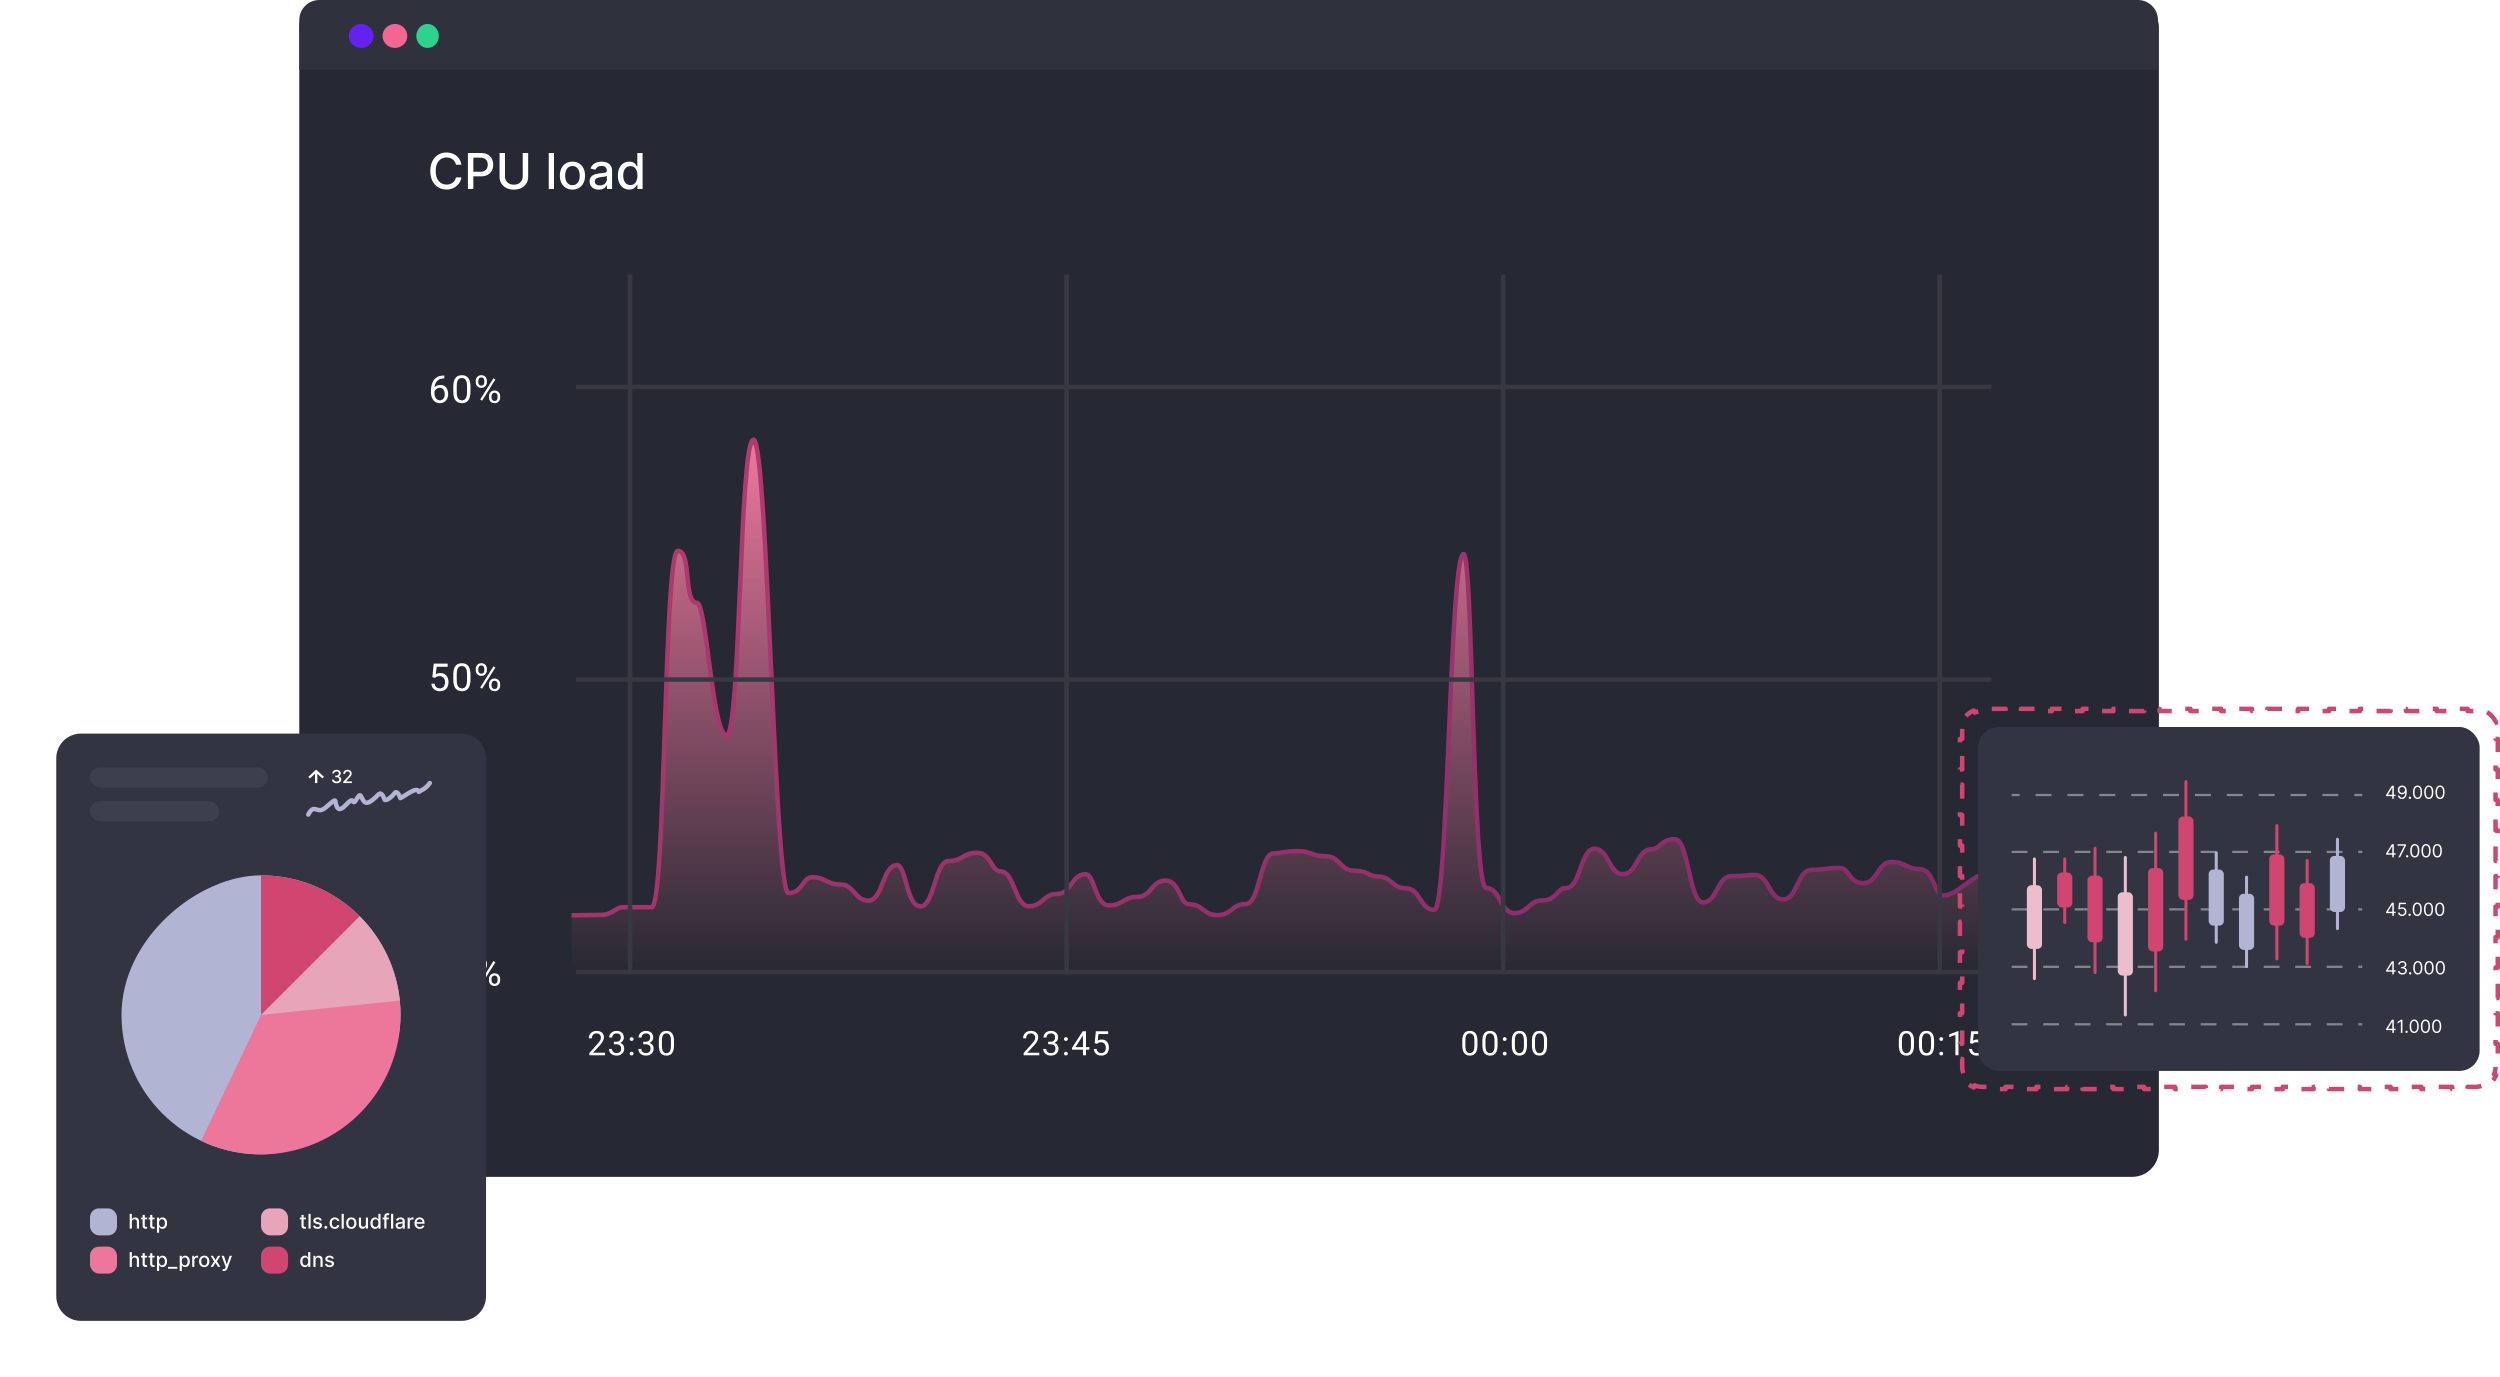 <svg width="1111" height="612" viewBox="0 0 1111 612" fill="none" xmlns="http://www.w3.org/2000/svg"><rect x="133" width="826.409" height="523" rx="11.934" fill="#262833"/><mask id="mask0_303_110" style="mask-type:alpha" maskUnits="userSpaceOnUse" x="133" y="0" width="827" height="523"><rect x="133" width="826.409" height="523" rx="11.934" fill="#262833"/></mask><g mask="url(#mask0_303_110)"><path d="M205.047 73.203h-2.438a3.717 3.717 0 00-.523-1.375 3.843 3.843 0 00-.938-1.008 4.022 4.022 0 00-1.242-.625 4.85 4.85 0 00-1.445-.21c-.922 0-1.747.231-2.477.695-.724.463-1.296 1.143-1.718 2.039-.417.896-.625 1.99-.625 3.281 0 1.302.208 2.401.625 3.297.422.896.997 1.573 1.726 2.031.729.459 1.55.688 2.461.688a5 5 0 001.438-.204c.458-.14.872-.346 1.242-.617a3.73 3.73 0 001.476-2.352l2.438.009a6.523 6.523 0 01-.758 2.171 5.987 5.987 0 01-1.43 1.704 6.46 6.46 0 01-1.984 1.101c-.745.26-1.557.39-2.437.39-1.386 0-2.62-.327-3.704-.984-1.083-.661-1.937-1.606-2.562-2.836-.62-1.229-.93-2.695-.93-4.398 0-1.708.313-3.174.938-4.398.625-1.23 1.479-2.172 2.562-2.829 1.084-.661 2.315-.992 3.696-.992.848 0 1.64.123 2.375.367a6.28 6.28 0 011.992 1.063 5.863 5.863 0 011.461 1.703c.385.667.645 1.43.781 2.29zM207.936 84V68h5.703c1.244 0 2.276.227 3.093.68.818.453 1.43 1.073 1.836 1.86.407.78.61 1.66.61 2.64 0 .984-.206 1.87-.617 2.656-.407.781-1.021 1.401-1.844 1.86-.818.452-1.847.679-3.086.679h-3.922v-2.047h3.703c.787 0 1.425-.135 1.914-.406.49-.276.849-.651 1.078-1.125.229-.474.344-1.013.344-1.617 0-.605-.115-1.14-.344-1.61a2.464 2.464 0 00-1.086-1.101c-.489-.266-1.135-.399-1.937-.399h-3.031V84h-2.414zm24.361-16h2.422v10.523c0 1.12-.263 2.112-.789 2.977-.526.86-1.266 1.537-2.219 2.031-.953.49-2.07.735-3.352.735-1.276 0-2.39-.245-3.343-.735-.953-.495-1.693-1.172-2.219-2.031-.526-.865-.789-1.857-.789-2.977V68h2.414v10.328c0 .724.159 1.367.476 1.93a3.46 3.46 0 001.368 1.328c.588.318 1.286.477 2.093.477.813 0 1.513-.16 2.102-.477a3.335 3.335 0 001.359-1.328c.318-.563.477-1.206.477-1.93V68zm13.902 0v16h-2.336V68h2.336zm8.197 16.242c-1.125 0-2.106-.258-2.945-.773-.838-.516-1.489-1.237-1.953-2.164-.463-.927-.695-2.01-.695-3.25 0-1.245.232-2.334.695-3.266.464-.932 1.115-1.656 1.953-2.172.839-.515 1.82-.773 2.945-.773 1.125 0 2.107.258 2.946.773.838.516 1.489 1.24 1.953 2.172.463.932.695 2.02.695 3.266 0 1.24-.232 2.323-.695 3.25-.464.927-1.115 1.648-1.953 2.164-.839.515-1.821.773-2.946.773zm.008-1.96c.729 0 1.334-.194 1.813-.579.479-.385.833-.898 1.062-1.539.235-.64.352-1.346.352-2.117 0-.766-.117-1.469-.352-2.11-.229-.645-.583-1.164-1.062-1.554-.479-.39-1.084-.586-1.813-.586-.734 0-1.343.195-1.828.586-.479.39-.836.909-1.07 1.555a6.226 6.226 0 00-.344 2.109c0 .77.115 1.476.344 2.117.234.64.591 1.154 1.07 1.54.485.385 1.094.577 1.828.577zm11.686 1.984c-.761 0-1.448-.141-2.063-.422a3.482 3.482 0 01-1.461-1.242c-.354-.542-.531-1.206-.531-1.993 0-.677.13-1.234.391-1.671.26-.438.612-.784 1.054-1.04a5.515 5.515 0 011.485-.578c.547-.13 1.104-.229 1.672-.297.718-.083 1.302-.15 1.75-.203.448-.057.773-.148.976-.273.203-.125.305-.328.305-.61v-.054c0-.682-.193-1.211-.578-1.586-.38-.375-.948-.563-1.703-.563-.787 0-1.407.175-1.86.524-.448.344-.757.726-.929 1.148l-2.196-.5c.261-.729.641-1.318 1.141-1.765a4.627 4.627 0 011.742-.985 6.804 6.804 0 012.07-.312c.48 0 .987.057 1.524.172a4.46 4.46 0 011.516.609c.473.297.862.721 1.164 1.273.302.547.453 1.258.453 2.133V84h-2.282v-1.64h-.093a3.327 3.327 0 01-.68.89c-.302.292-.69.534-1.164.727-.474.192-1.042.289-1.703.289zm.508-1.875c.645 0 1.198-.128 1.656-.383a2.688 2.688 0 001.055-1c.244-.417.367-.862.367-1.336v-1.547c-.084.083-.245.162-.485.234a7.508 7.508 0 01-.804.18c-.302.047-.597.091-.883.133-.287.036-.526.068-.719.094a5.793 5.793 0 00-1.242.289c-.37.135-.667.33-.891.586-.218.25-.328.583-.328 1 0 .578.214 1.015.641 1.312.427.292.971.438 1.633.438zm13.017 1.843c-.969 0-1.833-.247-2.594-.742-.755-.5-1.348-1.21-1.781-2.133-.427-.927-.64-2.039-.64-3.336 0-1.296.216-2.406.648-3.328.438-.922 1.037-1.627 1.797-2.117s1.622-.734 2.586-.734c.745 0 1.344.125 1.797.375.458.245.812.531 1.062.86.255.327.453.616.594.866h.141V68h2.336v16h-2.282v-1.867h-.195a6.258 6.258 0 01-.609.875c-.261.328-.62.614-1.079.86-.458.244-1.052.366-1.781.366zm.516-1.992c.672 0 1.239-.177 1.703-.531.469-.36.823-.857 1.062-1.492.245-.636.368-1.375.368-2.219 0-.833-.12-1.563-.36-2.188-.239-.624-.591-1.111-1.054-1.46-.464-.35-1.037-.524-1.719-.524-.703 0-1.289.182-1.758.547-.469.365-.823.862-1.062 1.492-.235.63-.352 1.341-.352 2.133 0 .802.12 1.523.359 2.164.24.64.594 1.148 1.063 1.523.474.37 1.057.555 1.75.555z" fill="#fff"/></g><path d="M133 8.95A8.95 8.95 0 01141.95 0h808.1A8.95 8.95 0 01959 8.95v22.043H133V8.95z" fill="#2F313C"/><ellipse cx="160.5" cy="15.98" rx="5.5" ry="5.327" fill="#6422F1"/><ellipse cx="175.5" cy="15.98" rx="5.5" ry="5.327" fill="#F46591"/><ellipse cx="190" cy="15.98" rx="5" ry="5.327" fill="#2BD38D"/><path d="M277.046 403.194c-4.19 0-4.19 3.392-10.476 3.392-1.716 0-9.421 0-12.563.159-.001 3.523 0 23.525-.007 26.307h629v-44.589c-6.285 0-13.048 9.485-19.333 9.485-4.19 0-4.19-11.71-10.475-11.71-6.285 0-6.285-3.18-12.571-3.18-6.285 0-6.285 9.432-12.57 9.432s-6.285-6.782-10.475-6.782c-6.286 0-6.286.848-12.571.848s-6.285 13.141-12.57 13.141c-6.286 0-6.286-10.863-12.571-10.863-4.19 0-4.19.53-10.475.53-6.285 0-6.285 11.658-12.571 11.658-6.285 0-6.285-28.085-12.57-28.085s-6.285 4.505-10.476 4.505c-6.285 0-6.285 11.021-12.57 11.021s-6.285-11.286-12.57-11.286c-6.286 0-6.286 17.433-12.571 17.433-4.19 0-4.19 5.511-10.475 5.511-6.286 0-6.285 5.67-12.571 5.67-6.285 0-6.285-11.181-12.57-11.181s-5.82-146.253-10.01-146.253c-6.286 0-6.751 156.003-13.036 156.003-6.285 0-6.285-9.591-12.571-9.591-6.285 0-6.285-5.246-12.57-5.246-4.19 0-4.19-2.596-10.475-2.596-6.286 0-6.286-6.412-12.571-6.412s-6.285-2.279-12.57-2.279-6.285.954-10.476.954c-6.285 0-6.285 22.574-12.57 22.574s-6.285 4.928-12.571 4.928c-6.285 0-6.285-4.822-12.57-4.822-4.19 0-4.19-10.545-10.475-10.545-6.286 0-6.286 7.259-12.571 7.259s-6.285 3.763-12.57 3.763c-6.286 0-6.286-13.831-10.476-13.831-6.285 0-6.285 8.744-12.57 8.744s-6.285 5.457-12.571 5.457c-6.285 0-6.285-15.472-12.57-15.472-4.19 0-4.19-8.267-10.475-8.267-6.286 0-6.286 3.656-12.571 3.656s-6.285 20.136-12.57 20.136c-6.286 0-6.286-18.334-10.476-18.334-6.285 0-6.285 15.791-12.57 15.791s-6.285-7.154-12.571-7.154c-6.285 0-6.285-3.232-12.57-3.232-4.19 0-4.19 7.048-10.475 7.048-6.286 0-9.228-199.339-15.513-199.339s-5.712 129.353-11.997 129.353-8.927-59.014-13.117-59.014c-6.285 0-2.233-22.395-8.518-22.395-6.286 0-5.327 157.647-11.613 157.647-6.285 0-6.285.053-12.57.053z" fill="url(#paint0_linear_303_110)"/><path d="M254 406.745c6.285 0 6.285-.159 12.57-.159 6.286 0 6.286-3.391 10.476-3.391 6.285 0 6.285-.053 12.57-.053 6.286 0 5.327-158.363 11.613-158.363 6.285 0 2.233 23.11 8.518 23.11 4.19 0 6.832 59.014 13.117 59.014 6.285 0 5.712-131.5 11.997-131.5s9.227 201.486 15.513 201.486c6.285 0 6.285-7.048 10.475-7.048 6.285 0 6.285 3.232 12.57 3.232 6.286 0 6.286 7.154 12.571 7.154s6.285-15.791 12.57-15.791c4.19 0 4.19 18.335 10.476 18.335 6.285 0 6.285-20.136 12.57-20.136s6.285-3.657 12.571-3.657c6.285 0 6.285 8.267 10.475 8.267 6.285 0 6.285 15.473 12.57 15.473 6.286 0 6.286-5.458 12.571-5.458s6.285-8.744 12.57-8.744c4.19 0 4.19 13.831 10.476 13.831 6.285 0 6.285-3.763 12.57-3.763s6.285-7.259 12.571-7.259c6.285 0 6.285 10.545 10.475 10.545 6.285 0 6.285 4.822 12.57 4.822 6.286 0 6.286-4.928 12.571-4.928s6.285-22.574 12.57-22.574c4.191 0 4.191-.954 10.476-.954 6.285 0 6.285 2.279 12.57 2.279s6.285 6.412 12.571 6.412c6.285 0 6.285 2.596 10.475 2.596 6.285 0 6.285 5.246 12.571 5.246 6.285 0 6.285 9.591 12.57 9.591s6.75-158.15 13.036-158.15c4.19 0 3.725 148.4 10.01 148.4s6.285 11.181 12.57 11.181c6.286 0 6.286-5.67 12.571-5.67s6.285-5.511 10.475-5.511c6.285 0 6.285-17.433 12.571-17.433 6.285 0 6.285 11.286 12.57 11.286s6.285-11.021 12.571-11.021c4.19 0 4.19-4.504 10.475-4.504 6.285 0 6.285 28.084 12.57 28.084 6.286 0 6.286-11.658 12.571-11.658s6.285-.53 10.475-.53c6.285 0 6.285 10.863 12.571 10.863 6.285 0 6.285-13.141 12.57-13.141s6.285-.848 12.571-.848c4.19 0 4.19 6.783 10.475 6.783 6.285 0 6.285-9.432 12.57-9.432 6.286 0 6.286 3.179 12.571 3.179s6.285 11.711 10.475 11.711c6.285 0 13.048-9.639 19.333-9.639" stroke="url(#paint1_linear_303_110)" stroke-width="2"/><path d="M197.322 166.897h.133v1.304h-.133c-.814 0-1.494.132-2.042.398-.548.26-.982.612-1.303 1.054-.321.437-.554.93-.698 1.478a6.805 6.805 0 00-.207 1.668v1.777c0 .536.063 1.012.191 1.427.127.41.301.756.523 1.038.221.282.47.495.747.639.282.144.575.216.88.216.354 0 .669-.066.946-.199.277-.139.509-.329.697-.573.194-.249.34-.542.44-.88a3.9 3.9 0 00.15-1.112c0-.36-.045-.706-.133-1.038a2.77 2.77 0 00-.407-.896 1.957 1.957 0 00-.689-.623c-.271-.155-.595-.232-.971-.232a2.39 2.39 0 00-1.196.315 2.718 2.718 0 00-.904.814 2.18 2.18 0 00-.399 1.087l-.813-.008c.077-.62.221-1.148.431-1.586.216-.442.482-.802.797-1.079a3.015 3.015 0 011.071-.614 3.961 3.961 0 011.262-.199c.603 0 1.123.113 1.56.34a3.08 3.08 0 011.079.913c.283.376.49.803.623 1.278.138.471.208.955.208 1.453 0 .57-.081 1.104-.241 1.602a3.802 3.802 0 01-.722 1.312 3.271 3.271 0 01-1.171.88c-.465.21-1.004.315-1.618.315-.653 0-1.223-.133-1.71-.398a3.667 3.667 0 01-1.212-1.08 4.904 4.904 0 01-.722-1.494 5.888 5.888 0 01-.241-1.668v-.722c0-.853.086-1.688.257-2.507a6.7 6.7 0 01.888-2.225c.426-.664 1.016-1.192 1.768-1.585.753-.393 1.713-.59 2.881-.59zm11.756 5.097v1.843c0 .99-.089 1.826-.266 2.507-.177.68-.432 1.228-.764 1.643a2.907 2.907 0 01-1.203.905c-.465.183-.991.274-1.577.274a4.53 4.53 0 01-1.287-.174 3.083 3.083 0 01-1.063-.556 3.392 3.392 0 01-.796-1.013c-.222-.415-.391-.919-.507-1.511-.116-.592-.174-1.284-.174-2.075v-1.843c0-.99.088-1.82.266-2.49.182-.67.439-1.206.772-1.61.332-.41.73-.703 1.195-.88.47-.177.996-.266 1.577-.266.47 0 .902.058 1.295.174.398.111.753.291 1.062.54a3 3 0 01.789.979c.221.404.39.9.506 1.486.117.587.175 1.276.175 2.067zm-1.544 2.092v-2.349c0-.543-.034-1.018-.1-1.428a4.473 4.473 0 00-.274-1.062 2.095 2.095 0 00-.465-.714 1.63 1.63 0 00-.639-.399 2.307 2.307 0 00-.805-.133c-.365 0-.689.07-.971.208-.282.133-.52.346-.714.639-.188.293-.332.678-.432 1.154-.099.476-.149 1.054-.149 1.735v2.349c0 .542.03 1.021.091 1.436.067.415.163.775.291 1.079.127.299.282.545.465.739.182.194.392.337.63.431.244.089.512.133.806.133.376 0 .705-.072.987-.216.283-.143.518-.368.706-.672.194-.31.338-.705.432-1.187a9.33 9.33 0 00.141-1.743zm3.886-4.209v-.639c0-.459.1-.877.299-1.253.199-.376.484-.678.855-.905.371-.227.811-.34 1.32-.34.52 0 .963.113 1.328.34.371.227.656.529.855.905.199.376.299.794.299 1.253v.639c0 .449-.1.861-.299 1.237a2.253 2.253 0 01-.847.905c-.365.227-.805.34-1.319.34-.515 0-.96-.113-1.337-.34a2.308 2.308 0 01-.855-.905 2.603 2.603 0 01-.299-1.237zm1.154-.639v.639c0 .255.047.496.141.723.1.226.249.412.449.556.199.138.448.207.747.207.298 0 .545-.069.738-.207.194-.144.338-.33.432-.556a1.87 1.87 0 00.141-.723v-.639c0-.26-.05-.503-.149-.73a1.212 1.212 0 00-.44-.556c-.194-.144-.44-.216-.739-.216-.293 0-.54.072-.739.216-.193.138-.34.323-.44.556-.094.227-.141.47-.141.73zm4.732 7.446v-.647c0-.454.099-.869.298-1.245.2-.377.485-.678.855-.905.371-.227.811-.341 1.32-.341.52 0 .963.114 1.328.341.371.227.656.528.855.905.2.376.299.791.299 1.245v.647c0 .454-.099.869-.299 1.245a2.251 2.251 0 01-.846.905c-.366.227-.805.34-1.32.34s-.957-.113-1.328-.34a2.375 2.375 0 01-.864-.905 2.62 2.62 0 01-.298-1.245zm1.153-.647v.647c0 .255.048.498.142.731.099.226.249.412.448.556.199.138.448.207.747.207s.545-.069.739-.207c.199-.144.346-.33.44-.556.094-.227.141-.471.141-.731v-.647c0-.26-.05-.504-.15-.731a1.221 1.221 0 00-.44-.548c-.193-.144-.442-.216-.747-.216-.293 0-.539.072-.738.216a1.299 1.299 0 00-.44.548 1.893 1.893 0 00-.142.731zm1.702-7.405l-5.902 9.447-.863-.548 5.902-9.447.863.548zm-26.79 132.616l-1.229-.316.606-6.018h6.201v1.419h-4.898l-.365 3.288a4.44 4.44 0 01.838-.357 3.832 3.832 0 011.179-.166c.559 0 1.06.096 1.503.29.442.188.819.459 1.128.814.316.354.557.78.723 1.278.166.498.249 1.054.249 1.668 0 .581-.081 1.116-.241 1.602-.155.487-.39.914-.706 1.279a3.16 3.16 0 01-1.195.838c-.476.199-1.038.299-1.685.299-.487 0-.949-.066-1.386-.199a3.57 3.57 0 01-1.162-.623 3.353 3.353 0 01-.83-1.046c-.211-.42-.344-.913-.399-1.477h1.461c.066.454.199.835.399 1.145.199.31.459.545.78.706a2.62 2.62 0 001.137.232c.365 0 .689-.063.971-.191.282-.127.52-.31.714-.547.194-.238.34-.526.44-.864.105-.337.158-.716.158-1.137 0-.382-.053-.736-.158-1.062a2.425 2.425 0 00-.473-.855 2.072 2.072 0 00-.756-.565 2.424 2.424 0 00-1.029-.207c-.514 0-.905.069-1.17.207-.26.138-.529.327-.805.565zm15.707-1.254v1.843c0 .99-.089 1.826-.266 2.507-.177.68-.432 1.228-.764 1.643a2.907 2.907 0 01-1.203.905c-.465.183-.991.274-1.577.274a4.53 4.53 0 01-1.287-.174 3.083 3.083 0 01-1.063-.556 3.392 3.392 0 01-.796-1.013c-.222-.415-.391-.919-.507-1.511-.116-.592-.174-1.284-.174-2.075v-1.843c0-.99.088-1.82.266-2.49.182-.67.439-1.206.772-1.61.332-.41.73-.703 1.195-.88.47-.177.996-.266 1.577-.266.47 0 .902.058 1.295.174.398.111.753.291 1.062.54a3 3 0 01.789.979c.221.404.39.9.506 1.486.117.587.175 1.276.175 2.067zm-1.544 2.092v-2.349c0-.543-.034-1.018-.1-1.428a4.473 4.473 0 00-.274-1.062 2.095 2.095 0 00-.465-.714 1.63 1.63 0 00-.639-.399 2.307 2.307 0 00-.805-.133c-.365 0-.689.07-.971.208-.282.133-.52.346-.714.639-.188.293-.332.678-.432 1.154-.099.476-.149 1.054-.149 1.735v2.349c0 .542.03 1.021.091 1.436.067.415.163.775.291 1.079.127.299.282.545.465.739.182.194.392.337.63.431.244.089.512.133.806.133.376 0 .705-.072.987-.216.283-.143.518-.368.706-.672.194-.31.338-.705.432-1.187a9.33 9.33 0 00.141-1.743zm3.886-4.209v-.639c0-.459.1-.877.299-1.253.199-.376.484-.678.855-.905.371-.227.811-.34 1.32-.34.52 0 .963.113 1.328.34.371.227.656.529.855.905.199.376.299.794.299 1.253v.639c0 .449-.1.861-.299 1.237a2.253 2.253 0 01-.847.905c-.365.227-.805.34-1.319.34-.515 0-.96-.113-1.337-.34a2.308 2.308 0 01-.855-.905 2.603 2.603 0 01-.299-1.237zm1.154-.639v.639c0 .255.047.496.141.723.1.226.249.412.449.556.199.138.448.207.747.207.298 0 .545-.069.738-.207.194-.144.338-.33.432-.556a1.87 1.87 0 00.141-.723v-.639c0-.26-.05-.503-.149-.73a1.212 1.212 0 00-.44-.556c-.194-.144-.44-.216-.739-.216-.293 0-.54.072-.739.216-.193.138-.34.323-.44.556-.094.227-.141.47-.141.73zm4.732 7.446v-.647c0-.454.099-.869.298-1.245.2-.377.485-.678.855-.905.371-.227.811-.341 1.32-.341.52 0 .963.114 1.328.341.371.227.656.528.855.905.2.376.299.791.299 1.245v.647c0 .454-.099.869-.299 1.245a2.251 2.251 0 01-.846.905c-.366.227-.805.34-1.32.34s-.957-.113-1.328-.34a2.375 2.375 0 01-.864-.905 2.62 2.62 0 01-.298-1.245zm1.153-.647v.647c0 .255.048.498.142.731.099.226.249.412.448.556.199.138.448.207.747.207s.545-.069.739-.207c.199-.144.346-.33.44-.556.094-.227.141-.471.141-.731v-.647c0-.26-.05-.504-.15-.731a1.221 1.221 0 00-.44-.548c-.193-.144-.442-.216-.747-.216-.293 0-.539.072-.738.216a1.299 1.299 0 00-.44.548 1.893 1.893 0 00-.142.731zm1.702-7.405l-5.902 9.447-.863-.548 5.902-9.447.863.548zm-20.565 137.301v1.261h-8.732v-.904l5.412-8.376h1.253l-1.344 2.424-3.578 5.595h6.989zm-1.685-8.019V438h-1.536v-12.086h1.536zm11.167 5.08v1.843c0 .99-.089 1.826-.266 2.507-.177.68-.432 1.228-.764 1.643a2.907 2.907 0 01-1.203.905c-.465.183-.991.274-1.577.274a4.53 4.53 0 01-1.287-.174 3.083 3.083 0 01-1.063-.556 3.392 3.392 0 01-.796-1.013c-.222-.415-.391-.919-.507-1.511-.116-.592-.174-1.284-.174-2.075v-1.843c0-.99.088-1.82.266-2.49.182-.67.439-1.206.772-1.61.332-.41.73-.703 1.195-.88.47-.177.996-.266 1.577-.266.47 0 .902.058 1.295.174.398.111.753.291 1.062.54a3 3 0 01.789.979c.221.404.39.9.506 1.486.117.587.175 1.276.175 2.067zm-1.544 2.092v-2.349c0-.543-.034-1.018-.1-1.428a4.473 4.473 0 00-.274-1.062 2.095 2.095 0 00-.465-.714 1.63 1.63 0 00-.639-.399 2.307 2.307 0 00-.805-.133c-.365 0-.689.07-.971.208-.282.133-.52.346-.714.639-.188.293-.332.678-.432 1.154-.099.476-.149 1.054-.149 1.735v2.349c0 .542.03 1.021.091 1.436.067.415.163.775.291 1.079.127.299.282.545.465.739.182.194.392.337.63.431.244.089.512.133.806.133.376 0 .705-.072.987-.216.283-.143.518-.368.706-.672.194-.31.338-.705.432-1.187a9.33 9.33 0 00.141-1.743zm3.886-4.209v-.639c0-.459.1-.877.299-1.253.199-.376.484-.678.855-.905.371-.227.811-.34 1.32-.34.52 0 .963.113 1.328.34.371.227.656.529.855.905.199.376.299.794.299 1.253v.639c0 .449-.1.861-.299 1.237a2.253 2.253 0 01-.847.905c-.365.227-.805.34-1.319.34-.515 0-.96-.113-1.337-.34a2.308 2.308 0 01-.855-.905 2.603 2.603 0 01-.299-1.237zm1.154-.639v.639c0 .255.047.496.141.723.1.226.249.412.449.556.199.138.448.207.747.207.298 0 .545-.069.738-.207.194-.144.338-.33.432-.556a1.87 1.87 0 00.141-.723v-.639c0-.26-.05-.503-.149-.73a1.212 1.212 0 00-.44-.556c-.194-.144-.44-.216-.739-.216-.293 0-.54.072-.739.216-.193.138-.34.323-.44.556-.094.227-.141.47-.141.73zm4.732 7.446v-.647c0-.454.099-.869.298-1.245.2-.377.485-.678.855-.905.371-.227.811-.341 1.32-.341.52 0 .963.114 1.328.341.371.227.656.528.855.905.2.376.299.791.299 1.245v.647c0 .454-.099.869-.299 1.245a2.251 2.251 0 01-.846.905c-.366.227-.805.34-1.32.34s-.957-.113-1.328-.34a2.375 2.375 0 01-.864-.905 2.62 2.62 0 01-.298-1.245zm1.153-.647v.647c0 .255.048.498.142.731.099.226.249.412.448.556.199.138.448.207.747.207s.545-.069.739-.207c.199-.144.346-.33.44-.556.094-.227.141-.471.141-.731v-.647c0-.26-.05-.504-.15-.731a1.221 1.221 0 00-.44-.548c-.193-.144-.442-.216-.747-.216-.293 0-.539.072-.738.216a1.299 1.299 0 00-.44.548 1.893 1.893 0 00-.142.731zm1.702-7.405l-5.902 9.447-.863-.548 5.902-9.447.863.548zm48.713 40.209v1.113h-6.98v-.974l3.493-3.889c.43-.479.762-.884.996-1.216.24-.337.406-.637.498-.901.098-.269.147-.542.147-.82a2.04 2.04 0 00-.22-.953 1.638 1.638 0 00-.63-.688c-.278-.171-.615-.256-1.011-.256-.473 0-.869.092-1.186.278a1.706 1.706 0 00-.703.762 2.59 2.59 0 00-.235 1.128h-1.355c0-.601.132-1.15.396-1.648a2.916 2.916 0 011.172-1.187c.517-.298 1.155-.447 1.911-.447.674 0 1.25.12 1.729.359.479.235.845.567 1.099.996.258.425.388.923.388 1.494 0 .313-.054.63-.161.953a4.917 4.917 0 01-.432.952c-.181.317-.394.63-.638.937a13.96 13.96 0 01-.769.908l-2.856 3.099h5.347zm3.927-4.886h.967c.474 0 .864-.078 1.172-.234.312-.161.544-.378.696-.652.156-.278.234-.591.234-.937 0-.411-.068-.755-.205-1.033a1.38 1.38 0 00-.615-.63c-.274-.142-.62-.212-1.04-.212-.381 0-.718.075-1.011.227a1.656 1.656 0 00-.681.63 1.867 1.867 0 00-.242.966h-1.355c0-.542.137-1.035.41-1.479a2.945 2.945 0 011.15-1.062c.498-.264 1.074-.396 1.729-.396.644 0 1.208.115 1.692.345a2.52 2.52 0 011.128 1.01c.268.445.402.999.402 1.663 0 .268-.063.557-.19.864a2.554 2.554 0 01-.579.85 2.988 2.988 0 01-1.01.652c-.415.166-.913.249-1.495.249h-1.157v-.821zm0 1.114v-.813h1.157c.679 0 1.241.08 1.685.241.444.161.794.376 1.047.645.259.268.44.564.542.886.108.317.162.635.162.952 0 .498-.086.94-.257 1.326a2.7 2.7 0 01-.71.981 3.018 3.018 0 01-1.07.608c-.41.137-.857.205-1.34.205-.464 0-.901-.066-1.311-.197a3.41 3.41 0 01-1.077-.572 2.684 2.684 0 01-.732-.93 2.92 2.92 0 01-.264-1.267h1.355c0 .371.081.696.242.974.166.278.4.496.703.652.308.151.669.227 1.084.227.415 0 .772-.071 1.069-.212.303-.147.535-.367.696-.66.166-.292.249-.661.249-1.105 0-.445-.093-.809-.278-1.092a1.636 1.636 0 00-.791-.637c-.337-.142-.735-.212-1.194-.212h-.967zm7.048 4.167c0-.229.071-.422.213-.579.146-.161.356-.241.629-.241.274 0 .481.08.623.241a.82.82 0 01.22.579.805.805 0 01-.22.571c-.142.157-.349.235-.623.235-.273 0-.483-.078-.629-.235a.817.817 0 01-.213-.571zm.007-6.467c0-.23.071-.423.213-.579.146-.161.356-.242.63-.242.273 0 .481.081.622.242.147.156.22.349.22.579a.802.802 0 01-.22.571c-.141.156-.349.234-.622.234-.274 0-.484-.078-.63-.234a.819.819 0 01-.213-.571zm6.016 1.186h.966c.474 0 .865-.078 1.172-.234.313-.161.545-.378.696-.652.156-.278.234-.591.234-.937 0-.411-.068-.755-.205-1.033a1.37 1.37 0 00-.615-.63c-.273-.142-.62-.212-1.04-.212-.381 0-.718.075-1.011.227a1.656 1.656 0 00-.681.63 1.867 1.867 0 00-.242.966h-1.354c0-.542.136-1.035.41-1.479a2.932 2.932 0 011.15-1.062c.498-.264 1.074-.396 1.728-.396.645 0 1.209.115 1.692.345a2.52 2.52 0 011.128 1.01c.268.445.403.999.403 1.663 0 .268-.064.557-.191.864a2.565 2.565 0 01-.578.85 3.003 3.003 0 01-1.011.652c-.415.166-.913.249-1.494.249h-1.157v-.821zm0 1.114v-.813h1.157c.679 0 1.24.08 1.684.241.445.161.794.376 1.048.645.259.268.439.564.542.886.107.317.161.635.161.952 0 .498-.086.94-.256 1.326a2.69 2.69 0 01-.711.981 3.023 3.023 0 01-1.069.608c-.41.137-.857.205-1.341.205-.463 0-.9-.066-1.311-.197a3.395 3.395 0 01-1.076-.572 2.675 2.675 0 01-.733-.93 2.935 2.935 0 01-.263-1.267h1.355c0 .371.08.696.241.974.166.278.401.496.703.652.308.151.669.227 1.084.227.415 0 .772-.071 1.07-.212.302-.147.534-.367.696-.66.166-.292.249-.661.249-1.105 0-.445-.093-.809-.279-1.092a1.631 1.631 0 00-.791-.637c-.337-.142-.735-.212-1.194-.212h-.966zm13.654-1.297v1.626c0 .874-.078 1.612-.234 2.212-.157.601-.381 1.084-.674 1.45a2.56 2.56 0 01-1.062.799c-.41.161-.874.241-1.392.241-.41 0-.789-.051-1.135-.153a2.72 2.72 0 01-.938-.491 2.989 2.989 0 01-.703-.894c-.195-.366-.344-.81-.447-1.333a9.653 9.653 0 01-.153-1.831v-1.626c0-.874.078-1.606.234-2.197.161-.591.388-1.065.681-1.421.293-.361.645-.62 1.055-.776a3.907 3.907 0 011.391-.235c.415 0 .796.052 1.143.154.352.098.664.256.937.476.274.215.506.503.696.864.196.357.345.794.447 1.311.103.518.154 1.126.154 1.824zm-1.362 1.846v-2.073c0-.478-.03-.898-.088-1.26a3.994 3.994 0 00-.242-.937 1.845 1.845 0 00-.41-.63 1.458 1.458 0 00-.564-.352 2.031 2.031 0 00-.711-.117c-.322 0-.607.061-.857.183a1.544 1.544 0 00-.629.564c-.166.259-.293.598-.381 1.018-.088.42-.132.931-.132 1.531v2.073c0 .478.027.901.08 1.267.059.366.145.684.257.952.112.264.249.481.41.652.161.171.347.298.557.381.214.078.451.117.71.117.332 0 .623-.063.872-.19a1.57 1.57 0 00.622-.594c.171-.273.298-.622.381-1.047.083-.43.125-.942.125-1.538zm163.71 3.223v1.113h-6.98v-.974l3.493-3.889c.43-.479.762-.884.996-1.216.24-.337.406-.637.498-.901.098-.269.147-.542.147-.82a2.04 2.04 0 00-.22-.953 1.638 1.638 0 00-.63-.688c-.278-.171-.615-.256-1.011-.256-.473 0-.869.092-1.186.278a1.706 1.706 0 00-.703.762 2.59 2.59 0 00-.235 1.128h-1.355c0-.601.132-1.15.396-1.648a2.916 2.916 0 011.172-1.187c.517-.298 1.155-.447 1.911-.447.674 0 1.25.12 1.729.359.479.235.845.567 1.099.996.258.425.388.923.388 1.494 0 .313-.054.63-.161.953a4.917 4.917 0 01-.432.952c-.181.317-.394.63-.638.937a13.96 13.96 0 01-.769.908l-2.856 3.099h5.347zm3.927-4.886h.967c.474 0 .864-.078 1.172-.234.312-.161.544-.378.696-.652.156-.278.234-.591.234-.937 0-.411-.068-.755-.205-1.033a1.38 1.38 0 00-.615-.63c-.274-.142-.62-.212-1.04-.212-.381 0-.718.075-1.011.227a1.656 1.656 0 00-.681.63 1.867 1.867 0 00-.242.966h-1.355c0-.542.137-1.035.41-1.479a2.945 2.945 0 011.15-1.062c.498-.264 1.074-.396 1.729-.396.644 0 1.208.115 1.692.345a2.52 2.52 0 011.128 1.01c.268.445.402.999.402 1.663 0 .268-.063.557-.19.864a2.554 2.554 0 01-.579.85 2.988 2.988 0 01-1.01.652c-.415.166-.913.249-1.495.249h-1.157v-.821zm0 1.114v-.813h1.157c.679 0 1.241.08 1.685.241.444.161.794.376 1.047.645.259.268.44.564.542.886.108.317.162.635.162.952 0 .498-.086.94-.257 1.326a2.7 2.7 0 01-.71.981 3.018 3.018 0 01-1.07.608c-.41.137-.857.205-1.34.205-.464 0-.901-.066-1.311-.197a3.41 3.41 0 01-1.077-.572 2.684 2.684 0 01-.732-.93 2.92 2.92 0 01-.264-1.267h1.355c0 .371.081.696.242.974.166.278.4.496.703.652.308.151.669.227 1.084.227.415 0 .772-.071 1.069-.212.303-.147.535-.367.696-.66.166-.292.249-.661.249-1.105 0-.445-.093-.809-.278-1.092a1.636 1.636 0 00-.791-.637c-.337-.142-.735-.212-1.194-.212h-.967zm7.048 4.167c0-.229.071-.422.213-.579.146-.161.356-.241.629-.241.274 0 .481.08.623.241a.82.82 0 01.22.579.805.805 0 01-.22.571c-.142.157-.349.235-.623.235-.273 0-.483-.078-.629-.235a.817.817 0 01-.213-.571zm.007-6.467c0-.23.071-.423.213-.579.146-.161.356-.242.63-.242.273 0 .481.081.622.242.147.156.22.349.22.579a.802.802 0 01-.22.571c-.141.156-.349.234-.622.234-.274 0-.484-.078-.63-.234a.819.819 0 01-.213-.571zm11.245 3.596v1.113h-7.705v-.798l4.775-7.39h1.106l-1.186 2.138-3.157 4.937h6.167zm-1.487-7.075v10.664h-1.355V458.29h1.355zm4.931 5.588l-1.084-.278.535-5.31h5.471v1.252h-4.321l-.322 2.901c.195-.113.442-.218.739-.315a3.38 3.38 0 011.041-.147c.493 0 .935.086 1.325.257.391.166.723.405.996.717.279.313.491.689.637 1.128.147.44.22.93.22 1.472 0 .513-.071.984-.212 1.414-.137.43-.344.806-.623 1.128a2.81 2.81 0 01-1.054.74c-.42.175-.916.263-1.487.263-.43 0-.838-.058-1.223-.175a3.175 3.175 0 01-1.026-.55 2.958 2.958 0 01-.732-.923 3.694 3.694 0 01-.352-1.303h1.289c.059.4.176.737.352 1.01.176.274.405.481.688.623.288.137.623.205 1.004.205.322 0 .608-.056.857-.168.249-.113.459-.274.63-.484.17-.21.3-.464.388-.762.093-.297.139-.632.139-1.003 0-.337-.046-.649-.139-.937a2.14 2.14 0 00-.418-.755 1.822 1.822 0 00-.666-.498 2.143 2.143 0 00-.908-.183c-.455 0-.799.061-1.033.183-.23.122-.466.288-.711.498zm169.036-1.106v1.626c0 .874-.079 1.612-.235 2.212-.156.601-.381 1.084-.674 1.45a2.56 2.56 0 01-1.062.799c-.41.161-.874.241-1.391.241-.41 0-.789-.051-1.136-.153a2.715 2.715 0 01-.937-.491 2.989 2.989 0 01-.703-.894c-.195-.366-.344-.81-.447-1.333a9.646 9.646 0 01-.154-1.831v-1.626c0-.874.078-1.606.235-2.197.161-.591.388-1.065.681-1.421.293-.361.644-.62 1.054-.776a3.913 3.913 0 011.392-.235c.415 0 .796.052 1.143.154.351.098.664.256.937.476.274.215.506.503.696.864.195.357.344.794.447 1.311a9.54 9.54 0 01.154 1.824zm-1.363 1.846v-2.073c0-.478-.029-.898-.088-1.26a3.948 3.948 0 00-.241-.937 1.86 1.86 0 00-.41-.63 1.473 1.473 0 00-.564-.352 2.031 2.031 0 00-.711-.117c-.322 0-.608.061-.857.183a1.552 1.552 0 00-.63.564c-.166.259-.293.598-.381 1.018-.087.42-.131.931-.131 1.531v2.073c0 .478.026.901.08 1.267.059.366.144.684.257.952.112.264.249.481.41.652.161.171.346.298.556.381.215.078.452.117.711.117.332 0 .622-.063.871-.19s.457-.325.623-.594c.171-.273.298-.622.381-1.047a8.23 8.23 0 00.124-1.538zm10.3-1.846v1.626c0 .874-.078 1.612-.234 2.212-.157.601-.381 1.084-.674 1.45a2.56 2.56 0 01-1.062.799c-.41.161-.874.241-1.392.241a4.01 4.01 0 01-1.135-.153 2.72 2.72 0 01-.938-.491 3.004 3.004 0 01-.703-.894c-.195-.366-.344-.81-.446-1.333a9.565 9.565 0 01-.154-1.831v-1.626c0-.874.078-1.606.234-2.197.161-.591.388-1.065.681-1.421.293-.361.645-.62 1.055-.776a3.909 3.909 0 011.392-.235c.415 0 .796.052 1.142.154.352.098.664.256.938.476.273.215.505.503.695.864.196.357.345.794.447 1.311.103.518.154 1.126.154 1.824zm-1.362 1.846v-2.073c0-.478-.03-.898-.088-1.26a3.945 3.945 0 00-.242-.937 1.845 1.845 0 00-.41-.63 1.458 1.458 0 00-.564-.352 2.03 2.03 0 00-.71-.117c-.323 0-.608.061-.857.183a1.552 1.552 0 00-.63.564c-.166.259-.293.598-.381 1.018-.088.42-.132.931-.132 1.531v2.073c0 .478.027.901.081 1.267.058.366.144.684.256.952.112.264.249.481.41.652.161.171.347.298.557.381.215.078.451.117.71.117.332 0 .623-.063.872-.19a1.57 1.57 0 00.622-.594c.171-.273.298-.622.381-1.047.083-.43.125-.942.125-1.538zm3.693 3.618c0-.229.071-.422.213-.579.146-.161.356-.241.629-.241.274 0 .481.08.623.241a.82.82 0 01.22.579.805.805 0 01-.22.571c-.142.157-.349.235-.623.235-.273 0-.483-.078-.629-.235a.817.817 0 01-.213-.571zm.007-6.467c0-.23.071-.423.213-.579.146-.161.356-.242.63-.242.273 0 .481.081.622.242.147.156.22.349.22.579a.802.802 0 01-.22.571c-.141.156-.349.234-.622.234-.274 0-.484-.078-.63-.234a.819.819 0 01-.213-.571zm10.732 1.003v1.626c0 .874-.078 1.612-.234 2.212-.156.601-.381 1.084-.674 1.45a2.56 2.56 0 01-1.062.799c-.41.161-.874.241-1.391.241-.411 0-.789-.051-1.136-.153a2.715 2.715 0 01-.937-.491 2.973 2.973 0 01-.703-.894c-.196-.366-.345-.81-.447-1.333a9.565 9.565 0 01-.154-1.831v-1.626c0-.874.078-1.606.234-2.197.162-.591.389-1.065.682-1.421.293-.361.644-.62 1.054-.776a3.909 3.909 0 011.392-.235c.415 0 .796.052 1.142.154.352.098.665.256.938.476.273.215.505.503.696.864.195.357.344.794.447 1.311.102.518.153 1.126.153 1.824zm-1.362 1.846v-2.073c0-.478-.029-.898-.088-1.26a3.945 3.945 0 00-.242-.937 1.845 1.845 0 00-.41-.63 1.458 1.458 0 00-.564-.352 2.025 2.025 0 00-.71-.117c-.322 0-.608.061-.857.183a1.552 1.552 0 00-.63.564c-.166.259-.293.598-.381 1.018-.088.42-.132.931-.132 1.531v2.073c0 .478.027.901.081 1.267.059.366.144.684.256.952.113.264.249.481.41.652.162.171.347.298.557.381.215.078.452.117.711.117.332 0 .622-.063.871-.19s.457-.325.623-.594c.171-.273.298-.622.381-1.047a8.23 8.23 0 00.124-1.538zm10.3-1.846v1.626c0 .874-.078 1.612-.234 2.212-.157.601-.381 1.084-.674 1.45a2.56 2.56 0 01-1.062.799c-.41.161-.874.241-1.392.241-.41 0-.789-.051-1.135-.153a2.72 2.72 0 01-.938-.491 2.989 2.989 0 01-.703-.894c-.195-.366-.344-.81-.447-1.333a9.653 9.653 0 01-.153-1.831v-1.626c0-.874.078-1.606.234-2.197.161-.591.388-1.065.681-1.421.293-.361.645-.62 1.055-.776a3.907 3.907 0 011.391-.235c.415 0 .796.052 1.143.154.352.098.664.256.937.476.274.215.506.503.696.864.196.357.345.794.447 1.311.103.518.154 1.126.154 1.824zm-1.362 1.846v-2.073c0-.478-.03-.898-.088-1.26a3.994 3.994 0 00-.242-.937 1.845 1.845 0 00-.41-.63 1.458 1.458 0 00-.564-.352 2.031 2.031 0 00-.711-.117c-.322 0-.607.061-.857.183a1.544 1.544 0 00-.629.564c-.166.259-.293.598-.381 1.018-.088.42-.132.931-.132 1.531v2.073c0 .478.027.901.08 1.267.059.366.145.684.257.952.112.264.249.481.41.652.161.171.347.298.557.381.214.078.451.117.71.117.332 0 .623-.063.872-.19a1.57 1.57 0 00.622-.594c.171-.273.298-.622.381-1.047.083-.43.125-.942.125-1.538zm164.417-1.846v1.626c0 .874-.079 1.612-.235 2.212-.156.601-.381 1.084-.674 1.45a2.56 2.56 0 01-1.062.799c-.41.161-.874.241-1.391.241-.41 0-.789-.051-1.136-.153a2.715 2.715 0 01-.937-.491 2.989 2.989 0 01-.703-.894c-.195-.366-.344-.81-.447-1.333a9.646 9.646 0 01-.154-1.831v-1.626c0-.874.078-1.606.235-2.197.161-.591.388-1.065.681-1.421.293-.361.644-.62 1.054-.776a3.913 3.913 0 011.392-.235c.415 0 .796.052 1.143.154.351.098.664.256.937.476.274.215.506.503.696.864.195.357.344.794.447 1.311a9.54 9.54 0 01.154 1.824zm-1.363 1.846v-2.073c0-.478-.029-.898-.088-1.26a3.948 3.948 0 00-.241-.937 1.86 1.86 0 00-.41-.63 1.473 1.473 0 00-.564-.352 2.031 2.031 0 00-.711-.117c-.322 0-.608.061-.857.183a1.552 1.552 0 00-.63.564c-.166.259-.293.598-.381 1.018-.087.42-.131.931-.131 1.531v2.073c0 .478.026.901.08 1.267.059.366.144.684.257.952.112.264.249.481.41.652.161.171.346.298.556.381.215.078.452.117.711.117.332 0 .622-.063.871-.19s.457-.325.623-.594c.171-.273.298-.622.381-1.047a8.23 8.23 0 00.124-1.538zm10.3-1.846v1.626c0 .874-.078 1.612-.234 2.212-.157.601-.381 1.084-.674 1.45a2.56 2.56 0 01-1.062.799c-.41.161-.874.241-1.392.241a4.01 4.01 0 01-1.135-.153 2.72 2.72 0 01-.938-.491 3.004 3.004 0 01-.703-.894c-.195-.366-.344-.81-.446-1.333a9.565 9.565 0 01-.154-1.831v-1.626c0-.874.078-1.606.234-2.197.161-.591.388-1.065.681-1.421.293-.361.645-.62 1.055-.776a3.909 3.909 0 011.392-.235c.415 0 .796.052 1.142.154.352.098.664.256.938.476.273.215.505.503.695.864.196.357.345.794.447 1.311.103.518.154 1.126.154 1.824zm-1.362 1.846v-2.073c0-.478-.03-.898-.088-1.26a3.945 3.945 0 00-.242-.937 1.845 1.845 0 00-.41-.63 1.458 1.458 0 00-.564-.352 2.03 2.03 0 00-.71-.117c-.323 0-.608.061-.857.183a1.552 1.552 0 00-.63.564c-.166.259-.293.598-.381 1.018-.088.42-.132.931-.132 1.531v2.073c0 .478.027.901.081 1.267.058.366.144.684.256.952.112.264.249.481.41.652.161.171.347.298.557.381.215.078.451.117.71.117.332 0 .623-.063.872-.19a1.57 1.57 0 00.622-.594c.171-.273.298-.622.381-1.047.083-.43.125-.942.125-1.538zm3.693 3.618c0-.229.071-.422.213-.579.146-.161.356-.241.629-.241.274 0 .481.08.623.241a.82.82 0 01.22.579.805.805 0 01-.22.571c-.142.157-.349.235-.623.235-.273 0-.483-.078-.629-.235a.817.817 0 01-.213-.571zm.007-6.467c0-.23.071-.423.213-.579.146-.161.356-.242.63-.242.273 0 .481.081.622.242.147.156.22.349.22.579a.802.802 0 01-.22.571c-.141.156-.349.234-.622.234-.274 0-.484-.078-.63-.234a.819.819 0 01-.213-.571zm8.491-3.538v10.723h-1.355v-9.031l-2.732.996v-1.223l3.875-1.465h.212zm6.198 5.647l-1.084-.278.535-5.31h5.471v1.252h-4.321l-.322 2.901c.195-.113.442-.218.739-.315a3.38 3.38 0 011.041-.147c.493 0 .935.086 1.325.257.391.166.723.405.996.717.279.313.491.689.637 1.128.147.44.22.93.22 1.472 0 .513-.071.984-.212 1.414-.137.43-.344.806-.623 1.128a2.81 2.81 0 01-1.054.74c-.42.175-.916.263-1.487.263-.43 0-.838-.058-1.223-.175a3.175 3.175 0 01-1.026-.55 2.958 2.958 0 01-.732-.923 3.694 3.694 0 01-.352-1.303h1.289c.059.4.176.737.352 1.01.176.274.405.481.688.623.288.137.623.205 1.004.205.322 0 .608-.056.857-.168.249-.113.459-.274.63-.484.17-.21.3-.464.388-.762.093-.297.139-.632.139-1.003 0-.337-.046-.649-.139-.937a2.14 2.14 0 00-.418-.755 1.822 1.822 0 00-.666-.498 2.143 2.143 0 00-.908-.183c-.455 0-.799.061-1.033.183-.23.122-.466.288-.711.498z" fill="#fff"/><rect x="279" y="122" width="2" height="311" fill="#373841"/><rect x="473" y="122" width="2" height="311" fill="#373841"/><rect x="885" y="171" width="2" height="629" transform="rotate(90 885 171)" fill="#373841"/><rect x="885" y="431" width="2" height="629" transform="rotate(90 885 431)" fill="#373841"/><rect x="885" y="301" width="2" height="629" transform="rotate(90 885 301)" fill="#373841"/><rect x="667" y="122" width="2" height="311" fill="#373841"/><rect x="861" y="122" width="2" height="311" fill="#373841"/><path d="M881 483a8.963 8.963 0 01-3.445-.683l-.383.924a10.032 10.032 0 01-5.413-5.413l.924-.383A8.963 8.963 0 01872 474v-3.386h-1v-6.773h1v-6.773h-1v-6.773h1v-6.772h-1v-6.773h1v-6.773h-1v-6.772h1v-6.773h-1v-6.773h1v-6.773h-1v-6.772h1v-6.773h-1v-6.773h1v-6.773h-1v-6.772h1v-6.773h-1v-6.773h1v-6.772h-1v-6.773h1v-6.773h-1v-6.773h1V325c0-1.222.243-2.385.683-3.445l-.924-.383a10.032 10.032 0 015.413-5.413l.383.924A8.963 8.963 0 01881 316h3.422v-1h6.845v1h6.844v-1h6.845v1h6.844v-1h6.845v1h6.844v-1h6.845v1h6.844v-1h6.845v1h6.844v-1h6.845v1h6.844v-1h6.845v1h6.844v-1h6.845v1h6.844v-1h6.846v1h6.84v-1h6.85v1h6.84v-1h6.85v1h6.84v-1h6.85v1h6.84v-1h6.84v1h6.85v-1h6.84v1h6.85v-1h6.84v1h6.85v-1h6.84v1h3.42c1.23 0 2.39.243 3.45.683l.38-.924a10.047 10.047 0 015.42 5.413l-.93.383c.44 1.06.68 2.223.68 3.445v3.386h1v6.773h-1v6.773h1v6.773h-1v6.772h1v6.773h-1v6.773h1v6.772h-1v6.773h1v6.773h-1v6.773h1v6.772h-1v6.773h1v6.773h-1v6.773h1v6.772h-1v6.773h1v6.773h-1v6.772h1v6.773h-1v6.773h1v6.773h-1V474c0 1.222-.24 2.385-.68 3.445l.93.383a10.047 10.047 0 01-5.42 5.413l-.38-.924c-1.06.44-2.22.683-3.45.683h-3.42v1h-6.84v-1h-6.85v1h-6.84v-1h-6.85v1h-6.84v-1h-6.85v1h-6.84v-1h-6.84v1H1035v-1h-6.84v1h-6.85v-1h-6.84v1h-6.85v-1h-6.84v1h-6.846v-1h-6.844v1h-6.845v-1h-6.844v1h-6.845v-1h-6.844v1h-6.845v-1h-6.844v1h-6.845v-1h-6.844v1h-6.845v-1h-6.844v1H911.8v-1h-6.844v1h-6.845v-1h-6.844v1h-6.845v-1H881z" stroke="#D14671" stroke-width="2" stroke-linejoin="round" stroke-dasharray="7 7"/><rect x="879.079" y="323.08" width="222.865" height="152.841" rx="9" fill="#323441"/><path d="M893.999 353.802h3.541v-1h-3.541v1zm10.622 0h7.081v-1h-7.081v1zm14.162 0h7.081v-1h-7.081v1zm14.163 0h7.081v-1h-7.081v1zm14.162 0h7.081v-1h-7.081v1zm14.162 0h7.081v-1h-7.081v1zm14.163 0h7.081v-1h-7.081v1zm14.162 0h7.081v-1h-7.081v1zm14.165 0h7.08v-1h-7.08v1zm14.16 0h7.08v-1h-7.08v1zm14.16 0h7.08v-1h-7.08v1zm14.16 0h3.55v-1h-3.55v1z" fill="#fff" fill-opacity=".4"/><line x1="893.999" y1="378.593" x2="1049.79" y2="378.593" stroke="#fff" stroke-opacity=".4" stroke-dasharray="7 7"/><line x1="893.999" y1="404.125" x2="1049.79" y2="404.125" stroke="#fff" stroke-opacity=".4" stroke-dasharray="7 7"/><line x1="893.999" y1="429.657" x2="1049.79" y2="429.657" stroke="#fff" stroke-opacity=".4" stroke-dasharray="7 7"/><line x1="893.999" y1="455.189" x2="1049.79" y2="455.189" stroke="#fff" stroke-opacity=".4" stroke-dasharray="7 7"/><rect x="968.064" y="362.865" width="6.733" height="37.032" rx="2" fill="#D14671"/><rect x="970.758" y="346.705" width="1.347" height="71.371" rx=".673" fill="#D14671"/><rect x="1008.46" y="379.697" width="6.733" height="31.645" rx="2" fill="#D14671"/><rect x="1011.16" y="366.231" width="1.347" height="60.598" rx=".673" fill="#D14671"/><rect x="1021.93" y="392.49" width="6.733" height="24.239" rx="2" fill="#D14671"/><rect x="1024.62" y="381.717" width="1.347" height="47.132" rx=".673" fill="#D14671"/><rect x="954.597" y="385.757" width="6.733" height="37.032" rx="2" fill="#D14671"/><rect x="957.29" y="369.598" width="1.347" height="71.371" rx=".673" fill="#D14671"/><rect x="941.131" y="396.53" width="6.733" height="37.032" rx="2" fill="#ECBDCC"/><rect x="943.824" y="380.371" width="1.347" height="71.371" rx=".673" fill="#ECBDCC"/><rect x="900.732" y="393.392" width="6.733" height="28.298" rx="2" fill="#ECBDCC"/><rect x="903.426" y="381.044" width="1.347" height="54.538" rx=".673" fill="#ECBDCC"/><rect x="927.664" y="389.123" width="6.733" height="29.625" rx="2" fill="#D14671"/><rect x="930.357" y="376.331" width="1.347" height="56.558" rx=".673" fill="#D14671"/><rect x="914.198" y="387.777" width="6.733" height="15.486" rx="2" fill="#D14671"/><rect x="916.892" y="381.044" width="1.347" height="29.625" rx=".673" fill="#D14671"/><rect x="994.995" y="397.203" width="6.733" height="24.912" rx="2" fill="#B1B5D3"/><rect x="997.688" y="389.123" width="1.347" height="41.072" rx=".673" fill="#B1B5D3"/><rect x="1035.39" y="380.37" width="6.733" height="24.912" rx="2" fill="#B1B5D3"/><rect x="1038.09" y="372.291" width="1.347" height="41.072" rx=".673" fill="#B1B5D3"/><rect x="981.529" y="386.43" width="6.733" height="24.912" rx="2" fill="#B1B5D3"/><rect x="984.223" y="378.351" width="1.347" height="41.072" rx=".673" fill="#B1B5D3"/><path d="M1060.4 405.807v-.58l2.56-4.045h.42v.898h-.28l-1.93 3.056v.046h3.44v.625h-4.21zm2.74 1.193v-5.818h.67V407h-.67zm4.35.08c-.33 0-.63-.067-.9-.199a1.643 1.643 0 01-.64-.546 1.542 1.542 0 01-.27-.789h.69c.02.263.14.481.35.653.22.17.47.256.77.256a1.194 1.194 0 001.08-.628c.11-.197.16-.42.16-.668 0-.254-.06-.48-.17-.679a1.237 1.237 0 00-.45-.474 1.287 1.287 0 00-.66-.176c-.18-.002-.36.025-.55.082a1.65 1.65 0 00-.47.213l-.65-.079.35-2.864h3.02v.625h-2.43l-.21 1.716h.04c.12-.095.27-.174.45-.236.18-.063.36-.094.56-.094a1.796 1.796 0 011.61.949c.16.294.24.629.24 1.006 0 .371-.08.702-.25.994-.16.29-.39.519-.68.688-.29.166-.62.25-.99.25zm3.33-.034a.492.492 0 01-.36-.151.493.493 0 01-.15-.361c0-.14.05-.26.15-.361.1-.1.22-.15.36-.15.14 0 .26.05.36.15.1.101.15.221.15.361a.46.46 0 01-.07.256.495.495 0 01-.44.256zm3.4.034c-.43 0-.79-.117-1.09-.35-.31-.235-.54-.575-.69-1.02-.16-.447-.24-.986-.24-1.619 0-.629.08-1.166.24-1.611.16-.447.39-.788.69-1.023.3-.236.67-.355 1.09-.355.42 0 .79.119 1.09.355.3.235.53.576.69 1.023.16.445.24.982.24 1.611 0 .633-.08 1.172-.24 1.619-.16.445-.39.785-.69 1.02-.3.233-.66.35-1.09.35zm0-.625c.42 0 .75-.205.99-.614.23-.409.35-.992.35-1.75 0-.504-.05-.933-.16-1.287-.11-.354-.26-.624-.46-.81-.2-.185-.44-.278-.72-.278-.42 0-.75.207-.99.622-.23.413-.35.997-.35 1.753 0 .504.05.932.16 1.284.1.352.26.62.46.804.2.184.44.276.72.276zm5 .625c-.43 0-.79-.117-1.09-.35-.31-.235-.54-.575-.69-1.02-.16-.447-.24-.986-.24-1.619 0-.629.08-1.166.24-1.611.16-.447.39-.788.69-1.023.3-.236.67-.355 1.09-.355.42 0 .79.119 1.09.355.3.235.53.576.69 1.023.16.445.24.982.24 1.611 0 .633-.08 1.172-.24 1.619-.16.445-.39.785-.69 1.02-.3.233-.66.35-1.09.35zm0-.625c.42 0 .75-.205.99-.614.23-.409.35-.992.35-1.75 0-.504-.05-.933-.16-1.287-.11-.354-.26-.624-.46-.81-.2-.185-.44-.278-.72-.278-.42 0-.75.207-.99.622-.23.413-.35.997-.35 1.753 0 .504.05.932.16 1.284.1.352.26.62.46.804.2.184.44.276.72.276zm5 .625c-.43 0-.79-.117-1.09-.35-.31-.235-.54-.575-.69-1.02-.16-.447-.24-.986-.24-1.619 0-.629.08-1.166.24-1.611.16-.447.39-.788.69-1.023.3-.236.67-.355 1.09-.355.42 0 .79.119 1.09.355.3.235.53.576.69 1.023.16.445.24.982.24 1.611 0 .633-.08 1.172-.24 1.619-.16.445-.39.785-.69 1.02-.3.233-.66.35-1.09.35zm0-.625c.42 0 .75-.205.99-.614.23-.409.35-.992.35-1.75 0-.504-.05-.933-.16-1.287-.11-.354-.26-.624-.46-.81-.2-.185-.44-.278-.72-.278-.42 0-.75.207-.99.622-.23.413-.35.997-.35 1.753 0 .504.05.932.16 1.284.1.352.26.62.46.804.2.184.44.276.72.276zm-23.82-26.648v-.58l2.56-4.045h.42v.898h-.28l-1.93 3.056v.046h3.44v.625h-4.21zm2.74 1.193v-5.818h.67V381h-.67zm2.72 0l2.6-5.148v-.045h-3v-.625h3.72v.659l-2.59 5.159h-.73zm3.88.046a.492.492 0 01-.36-.151.493.493 0 01-.15-.361c0-.14.05-.26.15-.361.1-.1.22-.15.36-.15.14 0 .26.05.36.15a.468.468 0 01.08.617.495.495 0 01-.44.256zm3.4.034c-.43 0-.79-.117-1.09-.35-.3-.235-.53-.575-.69-1.02-.16-.447-.24-.986-.24-1.619 0-.629.08-1.166.24-1.611.16-.447.39-.788.69-1.023.3-.236.67-.355 1.09-.355.43 0 .79.119 1.09.355.3.235.53.576.69 1.023.16.445.24.982.24 1.611 0 .633-.08 1.172-.23 1.619-.16.445-.39.785-.69 1.02-.31.233-.67.35-1.1.35zm0-.625c.43 0 .76-.205.99-.614.24-.409.35-.992.35-1.75 0-.504-.05-.933-.16-1.287-.11-.354-.26-.624-.46-.81-.2-.185-.44-.278-.72-.278-.42 0-.75.207-.98.622-.24.413-.36.997-.36 1.753 0 .504.05.932.16 1.284s.26.62.46.804c.2.184.44.276.72.276zm5 .625c-.43 0-.79-.117-1.09-.35-.3-.235-.53-.575-.69-1.02-.16-.447-.24-.986-.24-1.619 0-.629.08-1.166.24-1.611.16-.447.39-.788.69-1.023.3-.236.67-.355 1.09-.355.43 0 .79.119 1.09.355.3.235.53.576.69 1.023.16.445.24.982.24 1.611 0 .633-.08 1.172-.23 1.619-.16.445-.39.785-.69 1.02-.31.233-.67.35-1.1.35zm0-.625c.43 0 .76-.205.99-.614.24-.409.35-.992.35-1.75 0-.504-.05-.933-.16-1.287-.11-.354-.26-.624-.46-.81-.2-.185-.44-.278-.72-.278-.42 0-.75.207-.98.622-.24.413-.36.997-.36 1.753 0 .504.05.932.16 1.284s.26.62.46.804c.2.184.44.276.72.276zm5 .625c-.43 0-.79-.117-1.09-.35-.3-.235-.53-.575-.69-1.02-.16-.447-.24-.986-.24-1.619 0-.629.08-1.166.24-1.611.16-.447.39-.788.69-1.023.3-.236.67-.355 1.09-.355.43 0 .79.119 1.09.355.3.235.53.576.69 1.023.16.445.24.982.24 1.611 0 .633-.08 1.172-.23 1.619-.16.445-.39.785-.69 1.02-.31.233-.67.35-1.1.35zm0-.625c.43 0 .76-.205.99-.614.24-.409.35-.992.35-1.75 0-.504-.05-.933-.16-1.287-.11-.354-.26-.624-.46-.81-.2-.185-.44-.278-.72-.278-.42 0-.75.207-.98.622-.24.413-.36.997-.36 1.753 0 .504.05.932.16 1.284s.26.62.46.804c.2.184.44.276.72.276zm-22.74-26.648v-.58l2.56-4.045h.42v.898h-.28l-1.93 3.056v.046h3.44v.625h-4.21zm2.74 1.193v-5.818h.67V355h-.67zm4.39-5.898c.23.002.47.048.71.137.24.089.46.236.66.443.19.204.35.484.47.838s.18.798.18 1.332c0 .517-.05.977-.15 1.378-.1.4-.24.737-.42 1.012-.18.274-.4.482-.66.625-.26.142-.56.213-.89.213-.32 0-.61-.065-.87-.194-.25-.13-.46-.311-.62-.542a1.835 1.835 0 01-.31-.81h.69c.06.267.19.488.37.662.19.172.44.259.74.259.45 0 .81-.196 1.07-.588.26-.393.39-.946.39-1.662h-.05c-.1.159-.23.296-.37.412a1.74 1.74 0 01-.49.267c-.18.062-.37.093-.57.093-.33 0-.64-.082-.92-.247a1.943 1.943 0 01-.66-.684 2.05 2.05 0 01-.25-1c0-.357.08-.682.24-.978.16-.297.39-.534.68-.71.29-.176.63-.261 1.03-.256zm0 .625c-.24 0-.46.06-.65.179a1.344 1.344 0 00-.62 1.14c0 .242.06.463.16.661.11.197.26.355.44.472.19.116.4.173.64.173.18 0 .35-.035.51-.105.15-.072.29-.169.4-.292.12-.125.21-.266.28-.424.06-.159.1-.324.1-.497 0-.227-.06-.44-.17-.639-.11-.199-.26-.36-.45-.483s-.4-.185-.64-.185zm3.43 5.319a.492.492 0 01-.36-.151.493.493 0 01-.15-.361c0-.14.05-.26.15-.361.1-.1.22-.15.36-.15.14 0 .26.05.36.15.1.101.15.221.15.361a.46.46 0 01-.07.256.495.495 0 01-.44.256zm3.4.034c-.43 0-.79-.117-1.09-.35-.3-.235-.53-.575-.69-1.02-.16-.447-.24-.986-.24-1.619 0-.629.08-1.166.24-1.611.16-.447.39-.788.69-1.023.3-.236.67-.355 1.09-.355.42 0 .79.119 1.09.355.3.235.53.576.69 1.023.16.445.24.982.24 1.611 0 .633-.08 1.172-.24 1.619-.15.445-.38.785-.69 1.02-.3.233-.66.35-1.09.35zm0-.625c.42 0 .75-.205.99-.614.23-.409.35-.992.35-1.75 0-.504-.05-.933-.16-1.287-.11-.354-.26-.624-.46-.81-.2-.185-.44-.278-.72-.278-.42 0-.75.207-.99.622-.23.413-.35.997-.35 1.753 0 .504.05.932.16 1.284.1.352.26.62.46.804.2.184.44.276.72.276zm5 .625c-.43 0-.79-.117-1.09-.35-.3-.235-.53-.575-.69-1.02-.16-.447-.24-.986-.24-1.619 0-.629.08-1.166.24-1.611.16-.447.39-.788.69-1.023.3-.236.67-.355 1.09-.355.42 0 .79.119 1.09.355.3.235.53.576.69 1.023.16.445.24.982.24 1.611 0 .633-.08 1.172-.24 1.619-.15.445-.38.785-.69 1.02-.3.233-.66.35-1.09.35zm0-.625c.42 0 .75-.205.99-.614.23-.409.35-.992.35-1.75 0-.504-.05-.933-.16-1.287-.11-.354-.26-.624-.46-.81-.2-.185-.44-.278-.72-.278-.42 0-.75.207-.99.622-.23.413-.35.997-.35 1.753 0 .504.05.932.16 1.284.1.352.26.62.46.804.2.184.44.276.72.276zm5 .625c-.43 0-.79-.117-1.09-.35-.3-.235-.53-.575-.69-1.02-.16-.447-.24-.986-.24-1.619 0-.629.08-1.166.24-1.611.16-.447.39-.788.69-1.023.3-.236.67-.355 1.09-.355.42 0 .79.119 1.09.355.3.235.53.576.69 1.023.16.445.24.982.24 1.611 0 .633-.08 1.172-.24 1.619-.15.445-.38.785-.69 1.02-.3.233-.66.35-1.09.35zm0-.625c.42 0 .75-.205.99-.614.23-.409.35-.992.35-1.75 0-.504-.05-.933-.16-1.287-.11-.354-.26-.624-.46-.81-.2-.185-.44-.278-.72-.278-.42 0-.75.207-.99.622-.23.413-.35.997-.35 1.753 0 .504.05.932.16 1.284.1.352.26.62.46.804.2.184.44.276.72.276zm-23.96 77.352v-.58l2.56-4.045h.42v.898h-.28l-1.93 3.056v.046h3.44v.625h-4.21zm2.74 1.193v-5.818h.67V433h-.67zm4.5.08c-.38 0-.71-.065-1-.194a1.65 1.65 0 01-.7-.537 1.486 1.486 0 01-.28-.803h.72a.83.83 0 00.19.485c.11.135.26.239.45.313.18.074.38.111.61.111.25 0 .47-.044.66-.131.2-.087.35-.208.46-.364a.905.905 0 00.16-.539.985.985 0 00-.16-.566c-.1-.165-.26-.293-.46-.386a1.843 1.843 0 00-.75-.139h-.47v-.625h.47c.23 0 .43-.042.61-.125.17-.084.31-.201.41-.353.1-.151.15-.329.15-.534 0-.197-.05-.368-.13-.514a.91.91 0 00-.37-.341 1.234 1.234 0 00-.56-.122c-.2 0-.39.037-.57.111-.17.072-.32.177-.43.315a.833.833 0 00-.18.494h-.68c.01-.304.1-.572.27-.801.18-.231.4-.411.68-.539.28-.129.59-.194.92-.194.36 0 .67.073.93.219.26.144.45.334.59.571.14.237.21.493.21.767 0 .328-.09.607-.26.838-.17.231-.4.391-.7.48v.046c.37.06.66.217.87.469.2.25.31.559.31.929 0 .316-.09.6-.26.852-.17.25-.41.447-.7.591-.3.144-.63.216-1.01.216zm3.45-.034a.492.492 0 01-.36-.151.493.493 0 01-.15-.361c0-.14.05-.26.15-.361.1-.1.22-.15.36-.15.14 0 .26.05.36.15.1.101.15.221.15.361a.46.46 0 01-.07.256.566.566 0 01-.19.187.46.46 0 01-.25.069zm3.4.034c-.43 0-.8-.117-1.1-.35-.3-.235-.53-.575-.69-1.02-.16-.447-.24-.986-.24-1.619 0-.629.08-1.166.24-1.611.16-.447.39-.788.69-1.023.31-.236.67-.355 1.1-.355.42 0 .78.119 1.08.355.31.235.54.576.7 1.023.16.445.24.982.24 1.611 0 .633-.08 1.172-.24 1.619-.16.445-.39.785-.69 1.02-.3.233-.67.35-1.09.35zm0-.625c.42 0 .75-.205.98-.614.24-.409.36-.992.36-1.75 0-.504-.06-.933-.17-1.287-.1-.354-.26-.624-.46-.81a.983.983 0 00-.71-.278c-.43 0-.75.207-.99.622-.24.413-.36.997-.36 1.753 0 .504.06.932.16 1.284.11.352.26.62.46.804.2.184.44.276.73.276zm5 .625c-.43 0-.8-.117-1.1-.35-.3-.235-.53-.575-.69-1.02-.16-.447-.24-.986-.24-1.619 0-.629.08-1.166.24-1.611.16-.447.39-.788.69-1.023.31-.236.67-.355 1.1-.355.42 0 .78.119 1.08.355.31.235.54.576.7 1.023.16.445.24.982.24 1.611 0 .633-.08 1.172-.24 1.619-.16.445-.39.785-.69 1.02-.3.233-.67.35-1.09.35zm0-.625c.42 0 .75-.205.98-.614.24-.409.36-.992.36-1.75 0-.504-.06-.933-.17-1.287-.1-.354-.26-.624-.46-.81a.983.983 0 00-.71-.278c-.43 0-.75.207-.99.622-.24.413-.36.997-.36 1.753 0 .504.06.932.16 1.284.11.352.26.62.46.804.2.184.44.276.73.276zm5 .625c-.43 0-.8-.117-1.1-.35-.3-.235-.53-.575-.69-1.02-.16-.447-.24-.986-.24-1.619 0-.629.08-1.166.24-1.611.16-.447.39-.788.69-1.023.31-.236.67-.355 1.1-.355.42 0 .78.119 1.08.355.31.235.54.576.7 1.023.16.445.24.982.24 1.611 0 .633-.08 1.172-.24 1.619-.16.445-.39.785-.69 1.02-.3.233-.67.35-1.09.35zm0-.625c.42 0 .75-.205.98-.614.24-.409.36-.992.36-1.75 0-.504-.06-.933-.17-1.287-.1-.354-.26-.624-.46-.81a.983.983 0 00-.71-.278c-.43 0-.75.207-.99.622-.24.413-.36.997-.36 1.753 0 .504.06.932.16 1.284.11.352.26.62.46.804.2.184.44.276.73.276zm-24.09 25.352v-.58l2.56-4.045h.42v.898h-.28l-1.93 3.056v.046h3.44v.625h-4.21zm2.74 1.193v-5.818h.67V459h-.67zm4.5-5.818V459h-.7v-5.08h-.04l-1.42.944v-.716l1.46-.966h.7zm1.83 5.863c-.14 0-.26-.05-.36-.15a.493.493 0 01-.15-.361c0-.14.05-.26.15-.361.1-.1.22-.15.36-.15.14 0 .26.05.36.15.1.101.15.221.15.361a.537.537 0 01-.25.443.495.495 0 01-.26.068zm3.4.035c-.43 0-.79-.117-1.1-.35-.3-.235-.53-.575-.69-1.02-.16-.447-.23-.987-.23-1.619 0-.629.07-1.166.23-1.611.17-.447.4-.788.7-1.023.3-.236.66-.355 1.09-.355.42 0 .79.119 1.09.355.3.235.53.576.69 1.023.16.445.24.982.24 1.611 0 .632-.08 1.172-.24 1.619-.16.445-.39.785-.69 1.02-.3.233-.66.35-1.09.35zm0-.625c.42 0 .75-.205.99-.614.23-.409.35-.993.35-1.75 0-.504-.05-.933-.16-1.287-.11-.354-.26-.624-.46-.81-.2-.185-.44-.278-.72-.278-.42 0-.75.207-.99.622-.23.413-.35.997-.35 1.753 0 .504.05.932.16 1.284.1.352.25.62.45.804.2.184.45.276.73.276zm5 .625c-.43 0-.79-.117-1.1-.35-.3-.235-.53-.575-.69-1.02-.16-.447-.23-.987-.23-1.619 0-.629.07-1.166.23-1.611.17-.447.4-.788.7-1.023.3-.236.66-.355 1.09-.355.42 0 .79.119 1.09.355.3.235.53.576.69 1.023.16.445.24.982.24 1.611 0 .632-.08 1.172-.24 1.619-.16.445-.39.785-.69 1.02-.3.233-.66.35-1.09.35zm0-.625c.42 0 .75-.205.99-.614.23-.409.35-.993.35-1.75 0-.504-.05-.933-.16-1.287-.11-.354-.26-.624-.46-.81-.2-.185-.44-.278-.72-.278-.42 0-.75.207-.99.622-.23.413-.35.997-.35 1.753 0 .504.05.932.16 1.284.1.352.25.62.45.804.2.184.45.276.73.276zm5 .625c-.43 0-.79-.117-1.1-.35-.3-.235-.53-.575-.69-1.02-.16-.447-.23-.987-.23-1.619 0-.629.07-1.166.23-1.611.17-.447.4-.788.7-1.023.3-.236.66-.355 1.09-.355.42 0 .79.119 1.09.355.3.235.53.576.69 1.023.16.445.24.982.24 1.611 0 .632-.08 1.172-.24 1.619-.16.445-.39.785-.69 1.02-.3.233-.66.35-1.09.35zm0-.625c.42 0 .75-.205.99-.614.23-.409.35-.993.35-1.75 0-.504-.05-.933-.16-1.287-.11-.354-.26-.624-.46-.81-.2-.185-.44-.278-.72-.278-.42 0-.75.207-.99.622-.23.413-.35.997-.35 1.753 0 .504.05.932.16 1.284.1.352.25.62.45.804.2.184.45.276.73.276z" fill="#fff"/><g filter="url(#filter0_d_303_110)"><path d="M19 334c0-6.075 4.925-11 11-11h169c6.075 0 11 4.925 11 11v239c0 6.075-4.925 11-11 11H30c-6.075 0-11-4.925-11-11V334z" fill="#323441"/></g><rect x="178" y="389" width="124" height="124" rx="62" transform="rotate(90 178 389)" fill="#B1B5D3"/><path d="M177.583 443.82a62.006 62.006 0 01-56.092 68.936 61.998 61.998 0 01-32.126-5.769L116 451l61.583-7.18z" fill="#EC779B"/><path d="M159.841 407.159a62.001 62.001 0 0117.834 37.499L116 451l43.841-43.841z" fill="#E7A5B9"/><path d="M116 389a62.004 62.004 0 0143.841 18.159L116 451v-62z" fill="#D14671"/><rect x="40" y="341" width="79" height="9" rx="4.5" fill="#3D3F4D"/><rect x="40" y="356" width="57.369" height="9" rx="4.5" fill="#3D3F4D"/><path d="M137 362c2.76-5.399 3.845.251 7.717-3.137 4.686-4.1 4.176-3.475 4.444-2.092 1.492 7.717 6.43-3.403 7.717-.653.843 1.8 2.477-3.876 3.411-2.484.702 1.046 1.266 3.137 2.669 3.137 1.404 0 3.667-2.091 5.187-3.66 1.521-1.569 2.414 1.438 2.765 2.222.35.785 2.923-.784 4.326-2.745 1.123-1.568 2.261.741 2.689 2.092 1.795-.669 7.477-5.597 8.185-2.745 1.092-.915 2.671-.92 4.89-3.935" stroke="#B1B5D3" stroke-width="2" stroke-linecap="round" stroke-linejoin="round"/><path d="M137.738 345.925l2.24-2.075V348h1.044v-4.15l2.24 2.075.738-.683-3.5-3.242-3.5 3.242.738.683zm11.847 2.155c-.39 0-.738-.068-1.045-.202a1.777 1.777 0 01-.725-.56 1.49 1.49 0 01-.284-.835h.892a.77.77 0 00.174.449c.106.125.244.221.414.29.171.068.36.102.569.102.229 0 .431-.04.608-.119a.995.995 0 00.417-.333c.1-.144.151-.31.151-.497a.896.896 0 00-.151-.514.97.97 0 00-.435-.352 1.652 1.652 0 00-.687-.128h-.492v-.716h.492a1.3 1.3 0 00.568-.117.923.923 0 00.387-.324.875.875 0 00.139-.491.883.883 0 00-.122-.469.832.832 0 00-.341-.315 1.107 1.107 0 00-.517-.114c-.19 0-.367.035-.532.105a.982.982 0 00-.397.296.751.751 0 00-.165.457h-.85c.01-.314.103-.591.279-.829.178-.239.413-.426.704-.56.292-.134.616-.202.972-.202.373 0 .695.073.966.219.273.144.483.336.631.577.149.24.223.504.221.79.002.325-.089.602-.273.829-.181.227-.424.38-.727.457v.046c.387.059.686.212.898.46.214.248.32.556.318.923.002.32-.087.607-.267.861a1.816 1.816 0 01-.73.6 2.481 2.481 0 01-1.06.216zm2.971-.08v-.636l1.969-2.04c.21-.222.383-.416.52-.583.138-.168.241-.328.309-.48.068-.151.102-.312.102-.483a.9.9 0 00-.136-.5.886.886 0 00-.372-.326 1.177 1.177 0 00-.531-.117c-.209 0-.39.043-.546.128a.883.883 0 00-.358.361 1.139 1.139 0 00-.125.545h-.838c0-.354.082-.664.245-.929.162-.265.386-.47.67-.616.284-.148.607-.222.969-.222.365 0 .687.073.966.219.28.144.499.341.656.591.157.248.236.528.236.841 0 .216-.041.427-.122.633-.08.207-.219.437-.418.691-.199.252-.475.557-.83.917l-1.156 1.211v.042h2.619V348h-3.829z" fill="#fff"/><rect x="40" y="537" width="12" height="12" rx="4" fill="#B1B5D3"/><path d="M58.598 543.085V546h-.956v-6.545h.943v2.435h.061c.115-.264.29-.474.527-.63.237-.155.546-.233.927-.233.337 0 .63.069.882.208.254.138.45.345.588.62.14.272.211.613.211 1.022V546h-.955v-3.007c0-.361-.093-.64-.278-.838-.186-.2-.444-.3-.774-.3-.226 0-.428.048-.607.144a1.032 1.032 0 00-.419.421c-.1.184-.15.405-.15.665zm6.75-1.994v.767h-2.681v-.767h2.681zm-1.962-1.176h.955v4.644c0 .185.028.325.083.418a.432.432 0 00.214.189c.09.032.187.048.291.048.077 0 .144-.006.202-.016l.134-.026.172.79a1.896 1.896 0 01-.62.102 1.7 1.7 0 01-.703-.134 1.209 1.209 0 01-.527-.435c-.134-.196-.201-.442-.201-.738v-4.842zm5.31 1.176v.767h-2.68v-.767h2.68zm-1.962-1.176h.956v4.644c0 .185.028.325.083.418a.432.432 0 00.214.189c.09.032.187.048.291.048.077 0 .144-.006.201-.016l.135-.026.172.79a1.896 1.896 0 01-.62.102 1.698 1.698 0 01-.703-.134 1.209 1.209 0 01-.527-.435c-.135-.196-.202-.442-.202-.738v-4.842zm3.02 7.926v-6.75h.933v.796h.08a2.61 2.61 0 01.24-.355c.104-.134.249-.251.434-.352.186-.102.43-.153.735-.153.397 0 .75.1 1.061.3.312.201.555.489.732.867.18.377.269.831.269 1.361 0 .531-.089.985-.266 1.365-.176.377-.42.668-.728.872a1.883 1.883 0 01-1.058.304c-.298 0-.542-.05-.732-.15a1.387 1.387 0 01-.441-.352 2.601 2.601 0 01-.246-.358h-.058v2.605h-.955zm.936-4.296c0 .346.05.648.15.908.1.26.245.464.435.611.19.144.422.217.697.217.285 0 .524-.076.716-.227a1.41 1.41 0 00.434-.623c.1-.262.15-.557.15-.886 0-.323-.049-.614-.147-.872a1.34 1.34 0 00-.434-.611c-.192-.149-.432-.223-.72-.223-.276 0-.51.071-.702.214-.19.143-.334.342-.432.598a2.49 2.49 0 00-.147.894z" fill="#fff"/><rect x="40" y="554" width="12" height="12" rx="4" fill="#EC779B"/><path d="M58.598 560.085V563h-.956v-6.545h.943v2.435h.061c.115-.264.29-.474.527-.63.237-.155.546-.233.927-.233.337 0 .63.069.882.208.254.138.45.345.588.62.14.272.211.613.211 1.022V563h-.955v-3.007c0-.361-.093-.64-.278-.838-.186-.2-.444-.3-.774-.3-.226 0-.428.048-.607.144a1.032 1.032 0 00-.419.421c-.1.184-.15.405-.15.665zm6.75-1.994v.767h-2.681v-.767h2.681zm-1.962-1.176h.955v4.644c0 .185.028.325.083.418a.432.432 0 00.214.189c.09.032.187.048.291.048.077 0 .144-.006.202-.016l.134-.026.172.79a1.896 1.896 0 01-.62.102 1.7 1.7 0 01-.703-.134 1.209 1.209 0 01-.527-.435c-.134-.196-.201-.442-.201-.738v-4.842zm5.31 1.176v.767h-2.68v-.767h2.68zm-1.962-1.176h.956v4.644c0 .185.028.325.083.418a.432.432 0 00.214.189c.09.032.187.048.291.048.077 0 .144-.006.201-.016l.135-.026.172.79a1.896 1.896 0 01-.62.102 1.698 1.698 0 01-.703-.134 1.209 1.209 0 01-.527-.435c-.135-.196-.202-.442-.202-.738v-4.842zm3.02 7.926v-6.75h.933v.796h.08a2.61 2.61 0 01.24-.355c.104-.134.249-.251.434-.352.186-.102.43-.153.735-.153.397 0 .75.1 1.061.3.312.201.555.489.732.867.18.377.269.831.269 1.361 0 .531-.089.985-.266 1.365-.176.377-.42.668-.728.872a1.883 1.883 0 01-1.058.304c-.298 0-.542-.05-.732-.15a1.387 1.387 0 01-.441-.352 2.601 2.601 0 01-.246-.358h-.058v2.605h-.955zm.936-4.296c0 .346.05.648.15.908.1.26.245.464.435.611.19.144.422.217.697.217.285 0 .524-.076.716-.227a1.41 1.41 0 00.434-.623c.1-.262.15-.557.15-.886 0-.323-.049-.614-.147-.872a1.34 1.34 0 00-.434-.611c-.192-.149-.432-.223-.72-.223-.276 0-.51.071-.702.214-.19.143-.334.342-.432.598a2.49 2.49 0 00-.147.894zM78.814 563v.812h-4.158V563h4.158zm1.047 1.841v-6.75h.933v.796h.08a2.61 2.61 0 01.24-.355c.104-.134.25-.251.435-.352.185-.102.43-.153.735-.153.396 0 .75.1 1.06.3.312.201.556.489.733.867.179.377.268.831.268 1.361 0 .531-.088.985-.265 1.365-.177.377-.42.668-.729.872a1.883 1.883 0 01-1.058.304c-.298 0-.542-.05-.732-.15a1.387 1.387 0 01-.44-.352 2.601 2.601 0 01-.247-.358h-.057v2.605h-.956zm.937-4.296c0 .346.05.648.15.908.1.26.245.464.434.611.19.144.422.217.697.217.286 0 .524-.076.716-.227.192-.153.337-.361.435-.623.1-.262.15-.557.15-.886 0-.323-.049-.614-.147-.872a1.341 1.341 0 00-.435-.611c-.192-.149-.431-.223-.719-.223-.277 0-.511.071-.703.214-.19.143-.333.342-.431.598a2.49 2.49 0 00-.147.894zM85.416 563v-4.909h.924v.78h.05a1.19 1.19 0 01.474-.623 1.35 1.35 0 01.773-.231 4.489 4.489 0 01.406.023v.914a1.515 1.515 0 00-.205-.035 1.941 1.941 0 00-.294-.023c-.225 0-.427.048-.604.144a1.072 1.072 0 00-.569.962V563h-.955zm5.346.099c-.46 0-.862-.105-1.205-.316a2.13 2.13 0 01-.799-.886c-.19-.379-.284-.822-.284-1.329 0-.509.094-.955.284-1.336.19-.382.456-.678.8-.889.342-.211.744-.316 1.204-.316.46 0 .862.105 1.205.316.343.211.61.507.799.889.19.381.284.827.284 1.336 0 .507-.094.95-.284 1.329a2.13 2.13 0 01-.8.886c-.342.211-.744.316-1.204.316zm.003-.802c.299 0 .546-.079.742-.237a1.38 1.38 0 00.434-.629c.096-.262.144-.551.144-.866a2.49 2.49 0 00-.144-.863 1.397 1.397 0 00-.434-.636c-.196-.16-.444-.24-.742-.24-.3 0-.55.08-.748.24a1.419 1.419 0 00-.438.636c-.093.262-.14.549-.14.863 0 .315.047.604.14.866.096.262.242.472.438.629.199.158.448.237.748.237zm3.913-4.206l1.083 1.911 1.093-1.911H97.9l-1.531 2.454L97.912 563h-1.045l-1.106-1.835L94.66 563h-1.05l1.528-2.455-1.508-2.454h1.048zm4.807 6.75c-.143 0-.273-.012-.39-.035a1.237 1.237 0 01-.262-.071l.23-.783c.175.047.33.068.466.061a.556.556 0 00.362-.153c.106-.096.2-.253.281-.47l.118-.326-1.796-4.973h1.023l1.243 3.81h.051l1.243-3.81h1.026l-2.023 5.564a2.222 2.222 0 01-.358.649 1.392 1.392 0 01-.518.403c-.2.089-.432.134-.696.134z" fill="#fff"/><rect x="116" y="537" width="12" height="12" rx="4" fill="#E7A5B9"/><path d="M135.934 541.091v.767h-2.682v-.767h2.682zm-1.962-1.176h.955v4.644c0 .185.028.325.083.418a.436.436 0 00.214.189c.09.032.187.048.291.048.077 0 .144-.006.202-.016l.134-.026.172.79a1.895 1.895 0 01-.62.102 1.701 1.701 0 01-.703-.134 1.208 1.208 0 01-.527-.435c-.134-.196-.201-.442-.201-.738v-4.842zm4.08-.46V546h-.955v-6.545h.955zm4.964 2.834l-.866.154a1.047 1.047 0 00-.172-.317.854.854 0 00-.314-.246 1.131 1.131 0 00-.495-.096c-.271 0-.496.061-.678.183-.181.119-.271.273-.271.463 0 .164.061.296.182.396.121.1.317.183.588.246l.78.179c.452.105.788.266 1.01.483.221.217.332.5.332.847 0 .294-.085.556-.255.786a1.679 1.679 0 01-.707.537c-.3.13-.649.195-1.045.195-.55 0-.998-.117-1.345-.351a1.489 1.489 0 01-.64-1.007l.924-.141a.888.888 0 00.355.547c.179.121.412.182.7.182.313 0 .563-.065.751-.195.187-.132.281-.293.281-.483a.497.497 0 00-.173-.386c-.112-.105-.286-.184-.52-.237l-.831-.182c-.459-.105-.797-.271-1.017-.499-.217-.228-.326-.516-.326-.866 0-.29.081-.543.243-.76.162-.218.386-.387.671-.509.286-.123.613-.185.981-.185.531 0 .949.115 1.253.345.305.228.506.534.604.917zm1.777 3.772a.62.62 0 01-.451-.186.616.616 0 01-.189-.453c0-.175.063-.324.189-.448a.614.614 0 01.451-.188c.174 0 .324.062.45.188a.605.605 0 01.189.448.65.65 0 01-.32.552.604.604 0 01-.319.087zm3.987.038c-.476 0-.885-.108-1.228-.323a2.129 2.129 0 01-.786-.898 2.991 2.991 0 01-.275-1.31c0-.499.094-.939.281-1.32.188-.384.452-.683.793-.898.341-.215.743-.323 1.205-.323.373 0 .705.069.997.208.292.136.527.328.706.575.182.247.289.536.323.866h-.93a1.113 1.113 0 00-.351-.594c-.181-.167-.424-.25-.729-.25-.266 0-.5.071-.7.211a1.354 1.354 0 00-.463.595 2.263 2.263 0 00-.167.907c0 .358.055.667.163.927.109.26.262.462.461.604.2.143.435.214.706.214.181 0 .345-.033.492-.099.149-.068.274-.165.374-.29.102-.126.174-.277.214-.454h.93a1.802 1.802 0 01-.31.85 1.788 1.788 0 01-.693.588 2.253 2.253 0 01-1.013.214zm3.994-6.644V546h-.956v-6.545h.956zm3.353 6.644c-.46 0-.862-.105-1.205-.316a2.134 2.134 0 01-.799-.886c-.189-.379-.284-.822-.284-1.329 0-.509.095-.955.284-1.336a2.13 2.13 0 01.799-.889c.343-.211.745-.316 1.205-.316.46 0 .862.105 1.205.316.343.211.609.507.799.889.19.381.285.827.285 1.336 0 .507-.095.95-.285 1.329-.19.38-.456.675-.799.886-.343.211-.745.316-1.205.316zm.003-.802c.299 0 .546-.079.742-.237.196-.157.341-.367.435-.629.095-.262.143-.551.143-.866 0-.314-.048-.601-.143-.863a1.4 1.4 0 00-.435-.636c-.196-.16-.443-.24-.742-.24-.3 0-.549.08-.747.24a1.42 1.42 0 00-.438.636 2.536 2.536 0 00-.141.863c0 .315.047.604.141.866.096.262.242.472.438.629.198.158.447.237.747.237zm6.462-1.333v-2.873h.959V546h-.94v-.85h-.051c-.113.262-.294.48-.543.655-.247.173-.555.259-.924.259-.315 0-.594-.069-.837-.208a1.45 1.45 0 01-.569-.623c-.137-.275-.205-.615-.205-1.02v-3.122h.956v3.007c0 .335.093.601.278.799a.94.94 0 00.722.298c.179 0 .357-.045.534-.135.179-.089.327-.224.444-.406.12-.181.178-.411.176-.69zm4.08 2.132c-.396 0-.75-.101-1.061-.304a2.065 2.065 0 01-.728-.872c-.175-.38-.262-.834-.262-1.365 0-.53.088-.984.265-1.361a2.04 2.04 0 01.735-.867c.311-.2.664-.3 1.058-.3.305 0 .55.051.735.153.187.101.332.218.435.352.104.134.185.252.243.355h.057v-2.432h.956V546h-.934v-.764h-.079a2.505 2.505 0 01-.25.358 1.376 1.376 0 01-.441.352c-.187.1-.43.15-.729.15zm.211-.815c.275 0 .508-.073.697-.217.192-.147.337-.351.435-.611.1-.26.15-.562.15-.908 0-.34-.049-.639-.147-.894a1.319 1.319 0 00-.431-.598 1.136 1.136 0 00-.704-.214c-.287 0-.527.074-.719.223-.191.15-.336.353-.434.611a2.488 2.488 0 00-.144.872c0 .329.049.624.147.886.098.262.243.47.435.623.193.151.432.227.715.227zm5.922-4.19v.767h-2.774v-.767h2.774zM170.791 546v-5.478c0-.307.067-.561.202-.764.134-.204.312-.357.533-.457a1.71 1.71 0 01.723-.153c.192 0 .356.016.492.048.136.029.238.057.304.083l-.224.773c-.045-.013-.102-.027-.173-.045a.988.988 0 00-.255-.028c-.233 0-.399.057-.499.172-.098.115-.147.282-.147.499V546h-.956zm3.955-6.545V546h-.955v-6.545h.955zm2.715 6.654c-.311 0-.593-.058-.844-.173a1.42 1.42 0 01-.598-.508c-.145-.222-.217-.493-.217-.815 0-.277.053-.505.16-.684.106-.179.25-.321.431-.425.181-.104.384-.183.607-.237.224-.053.452-.093.684-.121l.716-.083c.184-.024.317-.061.4-.112.083-.051.124-.134.124-.249v-.023c0-.279-.078-.495-.236-.648-.156-.154-.388-.231-.697-.231-.322 0-.575.072-.76.215-.184.14-.31.297-.381.469l-.898-.204c.107-.298.262-.539.467-.722a1.88 1.88 0 01.712-.403c.269-.085.551-.128.847-.128.196 0 .404.023.624.07.221.045.428.128.62.25.194.121.352.295.476.521.123.223.185.514.185.872V546h-.933v-.671h-.038a1.379 1.379 0 01-.278.364 1.476 1.476 0 01-.477.297 1.838 1.838 0 01-.696.119zm.207-.767c.265 0 .49-.053.678-.157a1.092 1.092 0 00.582-.956v-.632a.487.487 0 01-.199.095 2.865 2.865 0 01-.329.074l-.361.054-.294.039a2.365 2.365 0 00-.508.118.86.86 0 00-.364.24.595.595 0 00-.135.409c0 .236.088.415.262.537.175.119.398.179.668.179zm3.488.658v-4.909h.924v.78h.051c.089-.264.247-.472.473-.623a1.35 1.35 0 01.773-.231 4.475 4.475 0 01.406.023v.914a1.489 1.489 0 00-.204-.035 1.941 1.941 0 00-.294-.023c-.226 0-.428.048-.604.144a1.07 1.07 0 00-.569.962V546h-.956zm5.394.099c-.484 0-.9-.103-1.249-.31a2.104 2.104 0 01-.806-.879c-.187-.379-.281-.823-.281-1.333 0-.502.094-.946.281-1.329.19-.384.454-.683.793-.898a2.192 2.192 0 011.195-.323c.277 0 .545.046.805.137.26.092.494.236.7.432.207.196.37.451.489.764.12.311.179.689.179 1.134v.339h-3.902v-.716h2.966c0-.251-.051-.474-.154-.668a1.159 1.159 0 00-.431-.463 1.204 1.204 0 00-.646-.17c-.268 0-.502.066-.703.199-.198.13-.351.3-.46.511-.106.209-.16.436-.16.681v.559c0 .328.058.607.173.837.117.23.28.406.489.528.209.119.453.179.732.179.181 0 .346-.026.495-.077.149-.053.278-.132.387-.237.109-.104.192-.233.249-.386l.905.163a1.656 1.656 0 01-.39.7 1.9 1.9 0 01-.7.463 2.614 2.614 0 01-.956.163z" fill="#fff"/><rect x="116" y="554" width="12" height="12" rx="4" fill="#D14671"/><path d="M135.48 563.096c-.396 0-.75-.101-1.061-.304a2.067 2.067 0 01-.729-.872c-.174-.38-.262-.834-.262-1.365 0-.53.089-.984.266-1.361a2.04 2.04 0 01.735-.867c.311-.2.663-.3 1.058-.3.304 0 .549.051.735.153.187.101.332.218.434.352.105.134.186.252.243.355h.058v-2.432h.955V563h-.933v-.764h-.08a2.41 2.41 0 01-.249.358 1.398 1.398 0 01-.441.352c-.188.1-.431.15-.729.15zm.211-.815c.275 0 .507-.073.697-.217.192-.147.336-.351.434-.611.101-.26.151-.562.151-.908 0-.34-.049-.639-.147-.894a1.313 1.313 0 00-.432-.598 1.133 1.133 0 00-.703-.214c-.288 0-.527.074-.719.223-.192.15-.337.353-.435.611a2.488 2.488 0 00-.144.872c0 .329.049.624.147.886.098.262.243.47.435.623.194.151.433.227.716.227zm4.541-2.196V563h-.956v-4.909h.917v.799h.061c.113-.26.29-.469.531-.627.243-.157.548-.236.917-.236.334 0 .627.07.879.211.251.138.446.345.585.62.138.275.207.615.207 1.019V563h-.955v-3.007c0-.356-.093-.634-.278-.835-.186-.202-.44-.303-.764-.303-.222 0-.419.048-.591.144a1.025 1.025 0 00-.406.421 1.396 1.396 0 00-.147.665zm8.102-.796l-.866.154a1.05 1.05 0 00-.173-.317.858.858 0 00-.313-.246 1.133 1.133 0 00-.496-.096c-.27 0-.496.061-.677.183-.181.119-.272.273-.272.463 0 .164.061.296.182.396.122.1.318.183.588.246l.78.179c.452.105.789.266 1.01.483.222.217.333.5.333.847 0 .294-.086.556-.256.786a1.675 1.675 0 01-.706.537c-.301.13-.649.195-1.046.195-.549 0-.998-.117-1.345-.351a1.49 1.49 0 01-.639-1.007l.923-.141a.888.888 0 00.355.547c.179.121.412.182.7.182.313 0 .564-.065.751-.195.188-.132.281-.293.281-.483a.5.5 0 00-.172-.386c-.113-.105-.287-.184-.521-.237l-.831-.182c-.458-.105-.797-.271-1.016-.499-.218-.228-.326-.516-.326-.866 0-.29.081-.543.242-.76.162-.218.386-.387.672-.509.285-.123.612-.185.981-.185.53 0 .948.115 1.253.345.304.228.506.534.604.917z" fill="#fff"/><defs><linearGradient id="paint0_linear_303_110" x1="568.5" y1="197.55" x2="568.5" y2="433.052" gradientUnits="userSpaceOnUse"><stop stop-color="#EC779B"/><stop offset="1" stop-color="#EC779B" stop-opacity="0"/></linearGradient><linearGradient id="paint1_linear_303_110" x1="840.36" y1="397.509" x2="493.45" y2="-233.851" gradientUnits="userSpaceOnUse"><stop stop-color="#882B6B"/><stop offset="1" stop-color="#CF4671"/></linearGradient><filter id="filter0_d_303_110" x="0" y="301" width="241" height="311" filterUnits="userSpaceOnUse" color-interpolation-filters="sRGB"><feFlood flood-opacity="0" result="BackgroundImageFix"/><feColorMatrix in="SourceAlpha" type="matrix" values="0 0 0 0 0 0 0 0 0 0 0 0 0 0 0 0 0 0 127 0" result="hardAlpha"/><feOffset dx="6" dy="3"/><feGaussianBlur stdDeviation="12.5"/><feColorMatrix type="matrix" values="0 0 0 0 0.072 0 0 0 0 0.11 0 0 0 0 0.167 0 0 0 0.16 0"/><feBlend mode="normal" in2="BackgroundImageFix" result="effect1_dropShadow_303_110"/><feBlend mode="normal" in="SourceGraphic" in2="effect1_dropShadow_303_110" result="shape"/></filter></defs></svg>